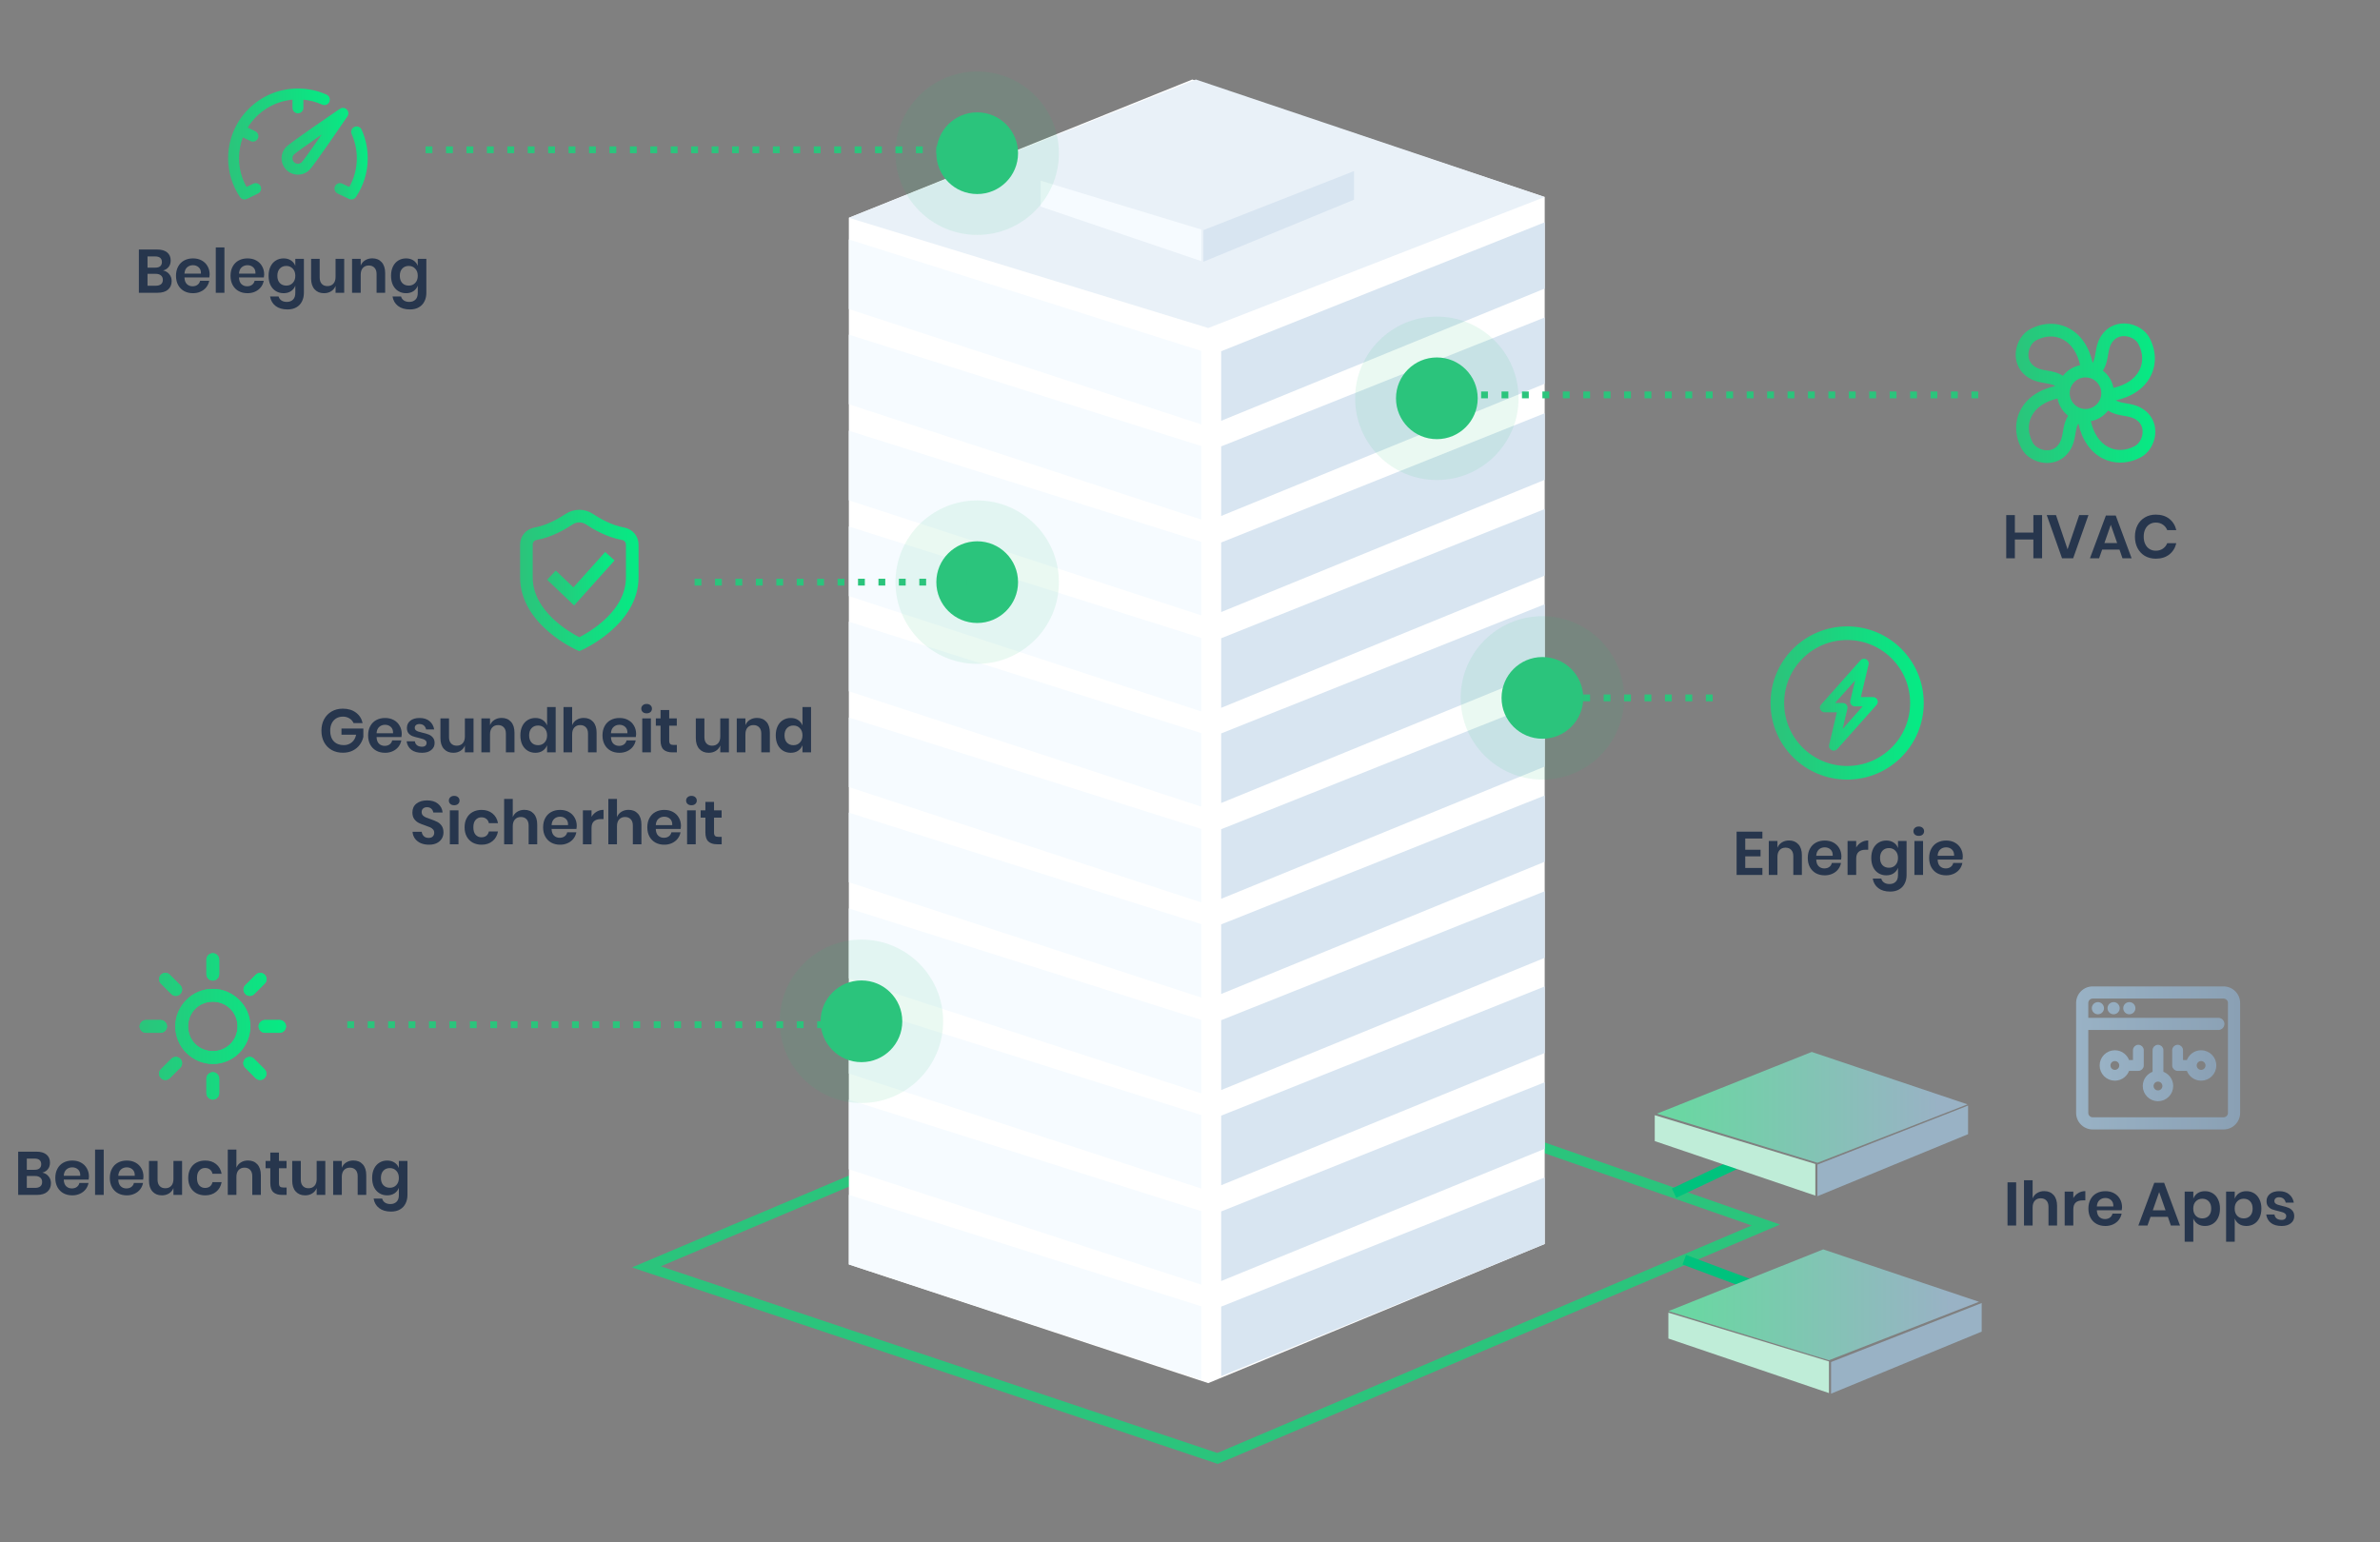 <svg width="699" height="453" viewBox="0 0 699 453" fill="none" xmlns="http://www.w3.org/2000/svg">
<rect x="0" y="0" width="699" height="453" fill="#808080" stroke="none"/>
<path d="M12.429 344.448C13.197 344.604 13.809 344.97 14.265 345.546C14.733 346.11 14.967 346.776 14.967 347.544C14.967 348.612 14.607 349.458 13.887 350.082C13.179 350.694 12.147 351 10.791 351H5.337V338.292H10.683C11.967 338.292 12.951 338.574 13.635 339.138C14.331 339.702 14.679 340.494 14.679 341.514C14.679 342.306 14.469 342.954 14.049 343.458C13.641 343.962 13.101 344.292 12.429 344.448ZM7.875 343.62H10.161C10.797 343.62 11.277 343.482 11.601 343.206C11.937 342.918 12.105 342.51 12.105 341.982C12.105 341.454 11.943 341.046 11.619 340.758C11.295 340.47 10.797 340.326 10.125 340.326H7.875V343.62ZM10.287 348.93C10.959 348.93 11.475 348.786 11.835 348.498C12.195 348.198 12.375 347.766 12.375 347.202C12.375 346.638 12.189 346.206 11.817 345.906C11.457 345.594 10.941 345.438 10.269 345.438H7.875V348.93H10.287ZM26.123 345.636C26.123 345.888 26.093 346.176 26.033 346.5H18.725C18.761 347.388 19.001 348.042 19.445 348.462C19.889 348.882 20.441 349.092 21.101 349.092C21.689 349.092 22.175 348.948 22.559 348.66C22.955 348.372 23.207 347.982 23.315 347.49H25.997C25.865 348.186 25.583 348.81 25.151 349.362C24.719 349.914 24.161 350.346 23.477 350.658C22.805 350.97 22.055 351.126 21.227 351.126C20.255 351.126 19.391 350.922 18.635 350.514C17.879 350.094 17.291 349.5 16.871 348.732C16.451 347.964 16.241 347.058 16.241 346.014C16.241 344.97 16.451 344.064 16.871 343.296C17.291 342.516 17.879 341.922 18.635 341.514C19.391 341.106 20.255 340.902 21.227 340.902C22.211 340.902 23.069 341.106 23.801 341.514C24.545 341.922 25.115 342.486 25.511 343.206C25.919 343.914 26.123 344.724 26.123 345.636ZM23.567 345.384C23.603 344.568 23.387 343.95 22.919 343.53C22.463 343.11 21.899 342.9 21.227 342.9C20.543 342.9 19.967 343.11 19.499 343.53C19.031 343.95 18.773 344.568 18.725 345.384H23.567ZM30.462 337.68V351H27.924V337.68H30.462ZM42.136 345.636C42.136 345.888 42.106 346.176 42.046 346.5H34.738C34.774 347.388 35.014 348.042 35.458 348.462C35.902 348.882 36.454 349.092 37.114 349.092C37.702 349.092 38.188 348.948 38.572 348.66C38.968 348.372 39.22 347.982 39.328 347.49H42.01C41.878 348.186 41.596 348.81 41.164 349.362C40.732 349.914 40.174 350.346 39.49 350.658C38.818 350.97 38.068 351.126 37.24 351.126C36.268 351.126 35.404 350.922 34.648 350.514C33.892 350.094 33.304 349.5 32.884 348.732C32.464 347.964 32.254 347.058 32.254 346.014C32.254 344.97 32.464 344.064 32.884 343.296C33.304 342.516 33.892 341.922 34.648 341.514C35.404 341.106 36.268 340.902 37.24 340.902C38.224 340.902 39.082 341.106 39.814 341.514C40.558 341.922 41.128 342.486 41.524 343.206C41.932 343.914 42.136 344.724 42.136 345.636ZM39.58 345.384C39.616 344.568 39.4 343.95 38.932 343.53C38.476 343.11 37.912 342.9 37.24 342.9C36.556 342.9 35.98 343.11 35.512 343.53C35.044 343.95 34.786 344.568 34.738 345.384H39.58ZM53.478 341.028V351H50.94V348.984C50.676 349.656 50.238 350.184 49.626 350.568C49.026 350.94 48.33 351.126 47.538 351.126C46.386 351.126 45.468 350.748 44.784 349.992C44.1 349.236 43.758 348.18 43.758 346.824V341.028H46.278V346.536C46.278 347.328 46.482 347.946 46.89 348.39C47.298 348.822 47.85 349.038 48.546 349.038C49.278 349.038 49.86 348.804 50.292 348.336C50.724 347.868 50.94 347.196 50.94 346.32V341.028H53.478ZM60.268 340.902C61.552 340.902 62.62 341.25 63.472 341.946C64.336 342.642 64.876 343.59 65.092 344.79H62.41C62.302 344.262 62.056 343.848 61.672 343.548C61.288 343.236 60.802 343.08 60.214 343.08C59.542 343.08 58.978 343.332 58.522 343.836C58.078 344.328 57.856 345.054 57.856 346.014C57.856 346.974 58.078 347.706 58.522 348.21C58.978 348.702 59.542 348.948 60.214 348.948C60.802 348.948 61.288 348.798 61.672 348.498C62.056 348.186 62.302 347.766 62.41 347.238H65.092C64.876 348.438 64.336 349.386 63.472 350.082C62.62 350.778 61.552 351.126 60.268 351.126C59.296 351.126 58.432 350.922 57.676 350.514C56.92 350.094 56.332 349.5 55.912 348.732C55.492 347.964 55.282 347.058 55.282 346.014C55.282 344.97 55.492 344.064 55.912 343.296C56.332 342.516 56.92 341.922 57.676 341.514C58.432 341.106 59.296 340.902 60.268 340.902ZM72.835 340.884C73.987 340.884 74.905 341.262 75.589 342.018C76.273 342.774 76.615 343.836 76.615 345.204V351H74.095V345.492C74.095 344.7 73.891 344.088 73.483 343.656C73.075 343.212 72.517 342.99 71.809 342.99C71.089 342.99 70.513 343.224 70.081 343.692C69.649 344.16 69.433 344.832 69.433 345.708V351H66.895V337.68H69.433V343.026C69.697 342.354 70.129 341.832 70.729 341.46C71.341 341.076 72.043 340.884 72.835 340.884ZM84.176 348.822V351H82.844C81.728 351 80.87 350.73 80.27 350.19C79.682 349.65 79.388 348.75 79.388 347.49V343.17H78.002V341.028H79.388V338.562H81.926V341.028H84.158V343.17H81.926V347.526C81.926 348.006 82.022 348.342 82.214 348.534C82.406 348.726 82.73 348.822 83.186 348.822H84.176ZM95.543 341.028V351H93.005V348.984C92.741 349.656 92.303 350.184 91.691 350.568C91.091 350.94 90.395 351.126 89.603 351.126C88.451 351.126 87.533 350.748 86.849 349.992C86.165 349.236 85.823 348.18 85.823 346.824V341.028H88.343V346.536C88.343 347.328 88.547 347.946 88.955 348.39C89.363 348.822 89.915 349.038 90.611 349.038C91.343 349.038 91.925 348.804 92.357 348.336C92.789 347.868 93.005 347.196 93.005 346.32V341.028H95.543ZM103.79 340.884C104.942 340.884 105.86 341.262 106.544 342.018C107.228 342.774 107.57 343.836 107.57 345.204V351H105.05V345.492C105.05 344.7 104.846 344.088 104.438 343.656C104.03 343.212 103.472 342.99 102.764 342.99C102.044 342.99 101.468 343.224 101.036 343.692C100.604 344.16 100.388 344.832 100.388 345.708V351H97.85V341.028H100.388V343.026C100.652 342.354 101.084 341.832 101.684 341.46C102.296 341.076 102.998 340.884 103.79 340.884ZM113.709 340.902C114.549 340.902 115.269 341.1 115.869 341.496C116.469 341.892 116.895 342.426 117.147 343.098V341.028H119.667V351.036C119.667 351.96 119.481 352.788 119.109 353.52C118.749 354.264 118.203 354.846 117.471 355.266C116.751 355.686 115.875 355.896 114.843 355.896C113.403 355.896 112.239 355.554 111.351 354.87C110.463 354.186 109.923 353.256 109.731 352.08H112.233C112.377 352.584 112.653 352.974 113.061 353.25C113.481 353.538 114.015 353.682 114.663 353.682C115.407 353.682 116.007 353.46 116.463 353.016C116.919 352.584 117.147 351.924 117.147 351.036V348.912C116.895 349.584 116.469 350.124 115.869 350.532C115.269 350.928 114.549 351.126 113.709 351.126C112.869 351.126 112.113 350.922 111.441 350.514C110.769 350.106 110.241 349.518 109.857 348.75C109.485 347.97 109.299 347.058 109.299 346.014C109.299 344.97 109.485 344.064 109.857 343.296C110.241 342.516 110.769 341.922 111.441 341.514C112.113 341.106 112.869 340.902 113.709 340.902ZM114.501 343.116C113.709 343.116 113.073 343.374 112.593 343.89C112.113 344.406 111.873 345.114 111.873 346.014C111.873 346.914 112.113 347.622 112.593 348.138C113.073 348.642 113.709 348.894 114.501 348.894C115.269 348.894 115.899 348.636 116.391 348.12C116.895 347.592 117.147 346.89 117.147 346.014C117.147 345.126 116.895 344.424 116.391 343.908C115.899 343.38 115.269 343.116 114.501 343.116Z" fill="#27364D"/>
<path d="M47.879 79.448C48.647 79.604 49.259 79.97 49.715 80.546C50.183 81.11 50.417 81.776 50.417 82.544C50.417 83.612 50.057 84.458 49.337 85.082C48.629 85.694 47.597 86 46.241 86H40.787V73.292H46.133C47.417 73.292 48.401 73.574 49.085 74.138C49.781 74.702 50.129 75.494 50.129 76.514C50.129 77.306 49.919 77.954 49.499 78.458C49.091 78.962 48.551 79.292 47.879 79.448ZM43.325 78.62H45.611C46.247 78.62 46.727 78.482 47.051 78.206C47.387 77.918 47.555 77.51 47.555 76.982C47.555 76.454 47.393 76.046 47.069 75.758C46.745 75.47 46.247 75.326 45.575 75.326H43.325V78.62ZM45.737 83.93C46.409 83.93 46.925 83.786 47.285 83.498C47.645 83.198 47.825 82.766 47.825 82.202C47.825 81.638 47.639 81.206 47.267 80.906C46.907 80.594 46.391 80.438 45.719 80.438H43.325V83.93H45.737ZM61.573 80.636C61.573 80.888 61.543 81.176 61.483 81.5H54.175C54.211 82.388 54.451 83.042 54.895 83.462C55.339 83.882 55.891 84.092 56.551 84.092C57.139 84.092 57.625 83.948 58.009 83.66C58.405 83.372 58.657 82.982 58.765 82.49H61.447C61.315 83.186 61.033 83.81 60.601 84.362C60.169 84.914 59.611 85.346 58.927 85.658C58.255 85.97 57.505 86.126 56.677 86.126C55.705 86.126 54.841 85.922 54.085 85.514C53.329 85.094 52.741 84.5 52.321 83.732C51.901 82.964 51.691 82.058 51.691 81.014C51.691 79.97 51.901 79.064 52.321 78.296C52.741 77.516 53.329 76.922 54.085 76.514C54.841 76.106 55.705 75.902 56.677 75.902C57.661 75.902 58.519 76.106 59.251 76.514C59.995 76.922 60.565 77.486 60.961 78.206C61.369 78.914 61.573 79.724 61.573 80.636ZM59.017 80.384C59.053 79.568 58.837 78.95 58.369 78.53C57.913 78.11 57.349 77.9 56.677 77.9C55.993 77.9 55.417 78.11 54.949 78.53C54.481 78.95 54.223 79.568 54.175 80.384H59.017ZM65.913 72.68V86H63.375V72.68H65.913ZM77.587 80.636C77.587 80.888 77.557 81.176 77.497 81.5H70.189C70.225 82.388 70.465 83.042 70.909 83.462C71.353 83.882 71.905 84.092 72.565 84.092C73.153 84.092 73.639 83.948 74.023 83.66C74.419 83.372 74.671 82.982 74.779 82.49H77.461C77.329 83.186 77.047 83.81 76.615 84.362C76.183 84.914 75.625 85.346 74.941 85.658C74.269 85.97 73.519 86.126 72.691 86.126C71.719 86.126 70.855 85.922 70.099 85.514C69.343 85.094 68.755 84.5 68.335 83.732C67.915 82.964 67.705 82.058 67.705 81.014C67.705 79.97 67.915 79.064 68.335 78.296C68.755 77.516 69.343 76.922 70.099 76.514C70.855 76.106 71.719 75.902 72.691 75.902C73.675 75.902 74.533 76.106 75.265 76.514C76.009 76.922 76.579 77.486 76.975 78.206C77.383 78.914 77.587 79.724 77.587 80.636ZM75.031 80.384C75.067 79.568 74.851 78.95 74.383 78.53C73.927 78.11 73.363 77.9 72.691 77.9C72.007 77.9 71.431 78.11 70.963 78.53C70.495 78.95 70.237 79.568 70.189 80.384H75.031ZM83.294 75.902C84.134 75.902 84.854 76.1 85.454 76.496C86.054 76.892 86.48 77.426 86.732 78.098V76.028H89.252V86.036C89.252 86.96 89.066 87.788 88.694 88.52C88.334 89.264 87.788 89.846 87.056 90.266C86.336 90.686 85.46 90.896 84.428 90.896C82.988 90.896 81.824 90.554 80.936 89.87C80.048 89.186 79.508 88.256 79.316 87.08H81.818C81.962 87.584 82.238 87.974 82.646 88.25C83.066 88.538 83.6 88.682 84.248 88.682C84.992 88.682 85.592 88.46 86.048 88.016C86.504 87.584 86.732 86.924 86.732 86.036V83.912C86.48 84.584 86.054 85.124 85.454 85.532C84.854 85.928 84.134 86.126 83.294 86.126C82.454 86.126 81.698 85.922 81.026 85.514C80.354 85.106 79.826 84.518 79.442 83.75C79.07 82.97 78.884 82.058 78.884 81.014C78.884 79.97 79.07 79.064 79.442 78.296C79.826 77.516 80.354 76.922 81.026 76.514C81.698 76.106 82.454 75.902 83.294 75.902ZM84.086 78.116C83.294 78.116 82.658 78.374 82.178 78.89C81.698 79.406 81.458 80.114 81.458 81.014C81.458 81.914 81.698 82.622 82.178 83.138C82.658 83.642 83.294 83.894 84.086 83.894C84.854 83.894 85.484 83.636 85.976 83.12C86.48 82.592 86.732 81.89 86.732 81.014C86.732 80.126 86.48 79.424 85.976 78.908C85.484 78.38 84.854 78.116 84.086 78.116ZM101.092 76.028V86H98.554V83.984C98.29 84.656 97.852 85.184 97.24 85.568C96.64 85.94 95.944 86.126 95.152 86.126C94 86.126 93.082 85.748 92.398 84.992C91.714 84.236 91.372 83.18 91.372 81.824V76.028H93.892V81.536C93.892 82.328 94.096 82.946 94.504 83.39C94.912 83.822 95.464 84.038 96.16 84.038C96.892 84.038 97.474 83.804 97.906 83.336C98.338 82.868 98.554 82.196 98.554 81.32V76.028H101.092ZM109.34 75.884C110.492 75.884 111.41 76.262 112.094 77.018C112.778 77.774 113.12 78.836 113.12 80.204V86H110.6V80.492C110.6 79.7 110.396 79.088 109.988 78.656C109.58 78.212 109.022 77.99 108.314 77.99C107.594 77.99 107.018 78.224 106.586 78.692C106.154 79.16 105.938 79.832 105.938 80.708V86H103.4V76.028H105.938V78.026C106.202 77.354 106.634 76.832 107.234 76.46C107.846 76.076 108.548 75.884 109.34 75.884ZM119.259 75.902C120.099 75.902 120.819 76.1 121.419 76.496C122.019 76.892 122.445 77.426 122.697 78.098V76.028H125.217V86.036C125.217 86.96 125.031 87.788 124.659 88.52C124.299 89.264 123.753 89.846 123.021 90.266C122.301 90.686 121.425 90.896 120.393 90.896C118.953 90.896 117.789 90.554 116.901 89.87C116.013 89.186 115.473 88.256 115.281 87.08H117.783C117.927 87.584 118.203 87.974 118.611 88.25C119.031 88.538 119.565 88.682 120.213 88.682C120.957 88.682 121.557 88.46 122.013 88.016C122.469 87.584 122.697 86.924 122.697 86.036V83.912C122.445 84.584 122.019 85.124 121.419 85.532C120.819 85.928 120.099 86.126 119.259 86.126C118.419 86.126 117.663 85.922 116.991 85.514C116.319 85.106 115.791 84.518 115.407 83.75C115.035 82.97 114.849 82.058 114.849 81.014C114.849 79.97 115.035 79.064 115.407 78.296C115.791 77.516 116.319 76.922 116.991 76.514C117.663 76.106 118.419 75.902 119.259 75.902ZM120.051 78.116C119.259 78.116 118.623 78.374 118.143 78.89C117.663 79.406 117.423 80.114 117.423 81.014C117.423 81.914 117.663 82.622 118.143 83.138C118.623 83.642 119.259 83.894 120.051 83.894C120.819 83.894 121.449 83.636 121.941 83.12C122.445 82.592 122.697 81.89 122.697 81.014C122.697 80.126 122.445 79.424 121.941 78.908C121.449 78.38 120.819 78.116 120.051 78.116Z" fill="#27364D"/>
<path d="M189.844 372.133L357.595 428.404L518.623 359.834L354.233 302.501L189.844 372.133Z" stroke="#2BC47C" stroke-width="3" stroke-miterlimit="10" stroke-linecap="round"/>
<path d="M350.164 23.358L249.301 63.969V371.425L354.853 406.284L453.682 365.408V57.864L350.164 23.358Z" fill="url(#paint0_linear)"/>
<path d="M352.818 383.723V405.311L249.301 371.425V350.987L352.818 383.723Z" fill="#F6FBFF"/>
<path d="M453.68 365.408V345.855L358.656 383.811V404.25L453.68 365.408Z" fill="#D8E5F1"/>
<path d="M352.818 355.765V377.353L249.301 343.466V323.028L352.818 355.765Z" fill="#F6FBFF"/>
<path d="M453.68 337.45V317.896L358.656 355.853V376.291L453.68 337.45Z" fill="#D8E5F1"/>
<path d="M352.818 327.54V349.129L249.301 315.331V294.893L352.818 327.54Z" fill="#F6FBFF"/>
<path d="M453.68 309.314V289.761L358.656 327.717V348.155L453.68 309.314Z" fill="#D8E5F1"/>
<path d="M352.818 299.582V321.17L249.301 287.372V266.845L352.818 299.582Z" fill="#F6FBFF"/>
<path d="M453.68 281.356V261.802L358.656 299.67V320.197L453.68 281.356Z" fill="#D8E5F1"/>
<path d="M352.818 271.446V293.034L249.301 259.148V238.709L352.818 271.446Z" fill="#F6FBFF"/>
<path d="M453.68 253.131V233.667L358.656 271.534V291.973L453.68 253.131Z" fill="#D8E5F1"/>
<path d="M352.818 243.487V265.076L249.301 231.189V210.751L352.818 243.487Z" fill="#F6FBFF"/>
<path d="M453.68 225.173V205.708L358.656 243.576V264.014L453.68 225.173Z" fill="#D8E5F1"/>
<path d="M352.818 215.352V236.94L249.301 203.054V182.616L352.818 215.352Z" fill="#F6FBFF"/>
<path d="M453.68 197.037V177.484L358.656 215.44V235.878L453.68 197.037Z" fill="#D8E5F1"/>
<path d="M352.818 187.394V208.982L249.301 175.095V154.657L352.818 187.394Z" fill="#F6FBFF"/>
<path d="M453.68 169.079V149.525L358.656 187.482V207.92L453.68 169.079Z" fill="#D8E5F1"/>
<path d="M352.818 159.17V180.758L249.301 146.96V126.522L352.818 159.17Z" fill="#F6FBFF"/>
<path d="M453.68 140.943V121.39L358.656 159.347V179.785L453.68 140.943Z" fill="#D8E5F1"/>
<path d="M352.818 131.034V152.622L249.301 118.735V98.297L352.818 131.034Z" fill="#F6FBFF"/>
<path d="M453.68 112.719V93.254L358.656 131.122V151.56L453.68 112.719Z" fill="#D8E5F1"/>
<path d="M352.818 103.075V124.663L249.301 90.777V70.339L352.818 103.075Z" fill="#F6FBFF"/>
<path d="M453.68 84.761V65.296L358.656 103.164V123.602L453.68 84.761Z" fill="#D8E5F1"/>
<path d="M249.301 63.969L354.853 96.351L453.682 57.864L351.226 23.358L249.301 63.969Z" fill="#E9F1F8"/>
<path d="M306.281 52.644L353.439 67.065L397.501 49.901L351.758 34.506L306.281 52.644Z" fill="#E9F1F8"/>
<path d="M397.676 58.66V50.255L353.438 67.596V76.886L397.676 58.66Z" fill="#D8E5F1"/>
<path d="M352.818 67.419V76.709L305.66 60.695V53.086L352.818 67.419Z" fill="#F6FBFF"/>
<circle opacity="0.1" cx="453" cy="205" r="24" fill="#2BC47C"/>
<circle cx="453" cy="205" r="12" fill="#2BC47C"/>
<circle opacity="0.1" cx="287" cy="171" r="24" fill="#2BC47C"/>
<circle cx="287" cy="171" r="12" fill="#2BC47C"/>
<circle opacity="0.1" cx="287" cy="45" r="24" fill="#2BC47C"/>
<circle cx="287" cy="45" r="12" fill="#2BC47C"/>
<circle opacity="0.1" cx="253" cy="300" r="24" fill="#2BC47C"/>
<circle cx="253" cy="300" r="12" fill="#2BC47C"/>
<circle opacity="0.1" cx="422" cy="117" r="24" fill="#2BC47C"/>
<circle cx="422" cy="117" r="12" fill="#2BC47C"/>
<line x1="453" y1="205" x2="507" y2="205" stroke="#2BC47C" stroke-width="2" stroke-dasharray="2 4"/>
<line x1="204" y1="171" x2="295" y2="171" stroke="#2BC47C" stroke-width="2" stroke-dasharray="2 4"/>
<line x1="125" y1="44" x2="295" y2="44" stroke="#2BC47C" stroke-width="2" stroke-dasharray="2 4"/>
<line x1="102" y1="301" x2="255" y2="301" stroke="#2BC47C" stroke-width="2" stroke-dasharray="2 4"/>
<path d="M538.556 220C538.419 220 538.281 219.97 538.153 219.906C537.79 219.726 537.599 219.327 537.69 218.938L540.105 208.733H535.889C535.541 208.733 535.225 208.535 535.081 208.227C534.936 207.919 534.989 207.556 535.217 207.3L546.772 194.3C547.04 193.998 547.483 193.914 547.847 194.094C548.211 194.274 548.402 194.674 548.31 195.062L545.895 205.266H550.111C550.459 205.266 550.775 205.465 550.919 205.773C551.064 206.081 551.011 206.444 550.783 206.7L539.228 219.7C539.055 219.896 538.808 220 538.556 220ZM537.836 207H541.222C541.493 207 541.749 207.12 541.917 207.327C542.086 207.533 542.148 207.803 542.088 208.061L540.226 215.931L548.164 207H544.778C544.507 207 544.251 206.879 544.082 206.673C543.914 206.467 543.851 206.196 543.911 205.938L545.774 198.069L537.836 207Z" fill="url(#paint1_linear)" stroke="url(#paint2_linear)"/>
<circle cx="542.5" cy="206.5" r="20.5" stroke="url(#paint3_linear)" stroke-width="4"/>
<path d="M69.97 294.031C68.075 292.136 65.399 290.909 62.5 290.909C59.602 290.909 56.926 292.08 55.031 294.031C53.136 295.926 51.91 298.601 51.91 301.5C51.91 304.399 53.136 307.074 55.031 308.969C56.926 310.864 59.602 312.091 62.5 312.091C65.399 312.091 68.075 310.92 69.97 308.969C71.865 307.074 73.091 304.399 73.091 301.5C73.091 298.601 71.921 295.926 69.97 294.031ZM67.963 306.963C66.57 308.356 64.619 309.192 62.5 309.192C60.382 309.192 58.431 308.356 57.038 306.963C55.644 305.569 54.808 303.618 54.808 301.5C54.808 299.382 55.644 297.431 57.038 296.037C58.431 294.644 60.382 293.808 62.5 293.808C64.619 293.808 66.57 294.644 67.963 296.037C69.357 297.431 70.193 299.382 70.193 301.5C70.193 303.618 69.357 305.569 67.963 306.963Z" fill="url(#paint4_linear)"/>
<path fill-rule="evenodd" clip-rule="evenodd" d="M54.725 293.729C56.701 291.696 59.487 290.479 62.5 290.479C65.519 290.479 68.301 291.755 70.272 293.724C72.304 295.7 73.521 298.486 73.521 301.5C73.521 304.519 72.245 307.301 70.276 309.271C68.3 311.304 65.514 312.521 62.5 312.521C59.48 312.521 56.697 311.244 54.727 309.273C52.757 307.303 51.48 304.52 51.48 301.5C51.48 298.481 52.756 295.699 54.725 293.729ZM62.5 291.339C59.718 291.339 57.154 292.463 55.34 294.33L55.335 294.335C53.515 296.155 52.34 298.723 52.34 301.5C52.34 304.277 53.515 306.845 55.335 308.665C57.155 310.485 59.723 311.661 62.5 311.661C65.283 311.661 67.847 310.537 69.661 308.67L69.666 308.665C71.486 306.845 72.661 304.277 72.661 301.5C72.661 298.718 71.538 296.153 69.67 294.339L69.666 294.335C67.846 292.515 65.277 291.339 62.5 291.339ZM62.5 294.238C60.496 294.238 58.654 295.029 57.342 296.341C56.029 297.654 55.238 299.496 55.238 301.5C55.238 303.504 56.029 305.346 57.342 306.659C58.654 307.971 60.496 308.762 62.5 308.762C64.505 308.762 66.346 307.971 67.659 306.659C68.972 305.346 69.763 303.504 69.763 301.5C69.763 299.496 68.972 297.654 67.659 296.341C66.346 295.029 64.505 294.238 62.5 294.238ZM56.734 295.733C58.208 294.259 60.269 293.378 62.5 293.378C64.732 293.378 66.793 294.259 68.267 295.733C69.742 297.208 70.623 299.268 70.623 301.5C70.623 303.732 69.742 305.792 68.267 307.267C66.793 308.741 64.732 309.622 62.5 309.622C60.269 309.622 58.208 308.741 56.734 307.267C55.259 305.792 54.378 303.732 54.378 301.5C54.378 299.268 55.259 297.208 56.734 295.733Z" fill="url(#paint5_linear)"/>
<path fill-rule="evenodd" clip-rule="evenodd" d="M69.366 294.643L69.362 294.639C67.617 292.894 65.156 291.769 62.5 291.769C59.835 291.769 57.382 292.845 55.648 294.63L55.644 294.634L55.639 294.639C53.895 296.384 52.77 298.844 52.77 301.5C52.77 304.156 53.895 306.616 55.639 308.361C57.384 310.106 59.845 311.231 62.5 311.231C65.166 311.231 67.619 310.155 69.353 308.37L69.357 308.366L69.362 308.361C71.106 306.616 72.231 304.156 72.231 301.5C72.231 298.834 71.155 296.381 69.371 294.648L69.366 294.643ZM69.97 294.031C71.921 295.926 73.091 298.601 73.091 301.5C73.091 304.399 71.865 307.074 69.97 308.969C68.075 310.92 65.399 312.091 62.5 312.091C59.602 312.091 56.926 310.864 55.031 308.969C53.136 307.074 51.91 304.399 51.91 301.5C51.91 298.601 53.136 295.926 55.031 294.031C56.926 292.08 59.602 290.909 62.5 290.909C65.399 290.909 68.075 292.136 69.97 294.031ZM68.571 307.571C67.016 309.126 64.846 310.052 62.5 310.052C60.155 310.052 57.985 309.126 56.43 307.571C54.874 306.015 53.948 303.846 53.948 301.5C53.948 299.154 54.874 296.985 56.43 295.429C57.985 293.874 60.155 292.948 62.5 292.948C64.846 292.948 67.016 293.874 68.571 295.429C70.126 296.985 71.053 299.154 71.053 301.5C71.053 303.846 70.126 306.015 68.571 307.571ZM62.5 309.192C64.619 309.192 66.57 308.356 67.963 306.963C69.357 305.569 70.193 303.618 70.193 301.5C70.193 299.382 69.357 297.431 67.963 296.037C66.57 294.644 64.619 293.808 62.5 293.808C60.382 293.808 58.431 294.644 57.038 296.037C55.644 297.431 54.808 299.382 54.808 301.5C54.808 303.618 55.644 305.569 57.038 306.963C58.431 308.356 60.382 309.192 62.5 309.192Z" fill="url(#paint6_linear)"/>
<path fill-rule="evenodd" clip-rule="evenodd" d="M54.725 293.729C56.701 291.696 59.487 290.479 62.5 290.479C65.519 290.479 68.301 291.755 70.272 293.724C72.304 295.7 73.521 298.486 73.521 301.5C73.521 304.519 72.245 307.301 70.276 309.271C68.3 311.304 65.514 312.521 62.5 312.521C59.48 312.521 56.697 311.244 54.727 309.273C52.757 307.303 51.48 304.52 51.48 301.5C51.48 298.481 52.756 295.699 54.725 293.729ZM62.5 292.199C59.951 292.199 57.609 293.228 55.956 294.93L55.948 294.938L55.943 294.943C54.274 296.612 53.2 298.966 53.2 301.5C53.2 304.034 54.274 306.388 55.943 308.057C57.613 309.727 59.966 310.801 62.5 310.801C65.05 310.801 67.392 309.772 69.044 308.07L69.053 308.062L69.058 308.057C70.727 306.388 71.801 304.034 71.801 301.5C71.801 298.951 70.772 296.609 69.071 294.956L69.062 294.947L69.058 294.943C67.388 293.273 65.034 292.199 62.5 292.199ZM69.666 294.335L69.67 294.339L69.366 294.643L69.666 294.335ZM56.126 295.125C57.762 293.489 60.041 292.518 62.5 292.518C64.96 292.518 67.239 293.489 68.875 295.125C70.511 296.761 71.483 299.041 71.483 301.5C71.483 303.959 70.511 306.239 68.875 307.875C67.239 309.511 64.96 310.482 62.5 310.482C60.041 310.482 57.762 309.511 56.126 307.875C54.489 306.239 53.518 303.959 53.518 301.5C53.518 299.041 54.489 296.761 56.126 295.125ZM62.5 294.238C60.496 294.238 58.654 295.029 57.342 296.341C56.029 297.654 55.238 299.496 55.238 301.5C55.238 303.504 56.029 305.346 57.342 306.659C58.654 307.971 60.496 308.762 62.5 308.762C64.505 308.762 66.346 307.971 67.659 306.659C68.972 305.346 69.763 303.504 69.763 301.5C69.763 299.496 68.972 297.654 67.659 296.341C66.346 295.029 64.505 294.238 62.5 294.238Z" fill="url(#paint7_linear)"/>
<path d="M82.121 300.051H77.829C77.048 300.051 76.379 300.72 76.379 301.5C76.379 302.281 77.048 302.949 77.829 302.949H82.121C82.901 302.949 83.57 302.281 83.57 301.5C83.57 300.72 82.901 300.051 82.121 300.051Z" fill="url(#paint8_linear)"/>
<path fill-rule="evenodd" clip-rule="evenodd" d="M75.949 301.5C75.949 300.482 76.811 299.621 77.829 299.621H82.121C83.139 299.621 84 300.482 84 301.5C84 302.518 83.139 303.379 82.121 303.379H77.829C76.811 303.379 75.949 302.518 75.949 301.5ZM77.829 300.481C77.286 300.481 76.809 300.957 76.809 301.5C76.809 302.043 77.286 302.519 77.829 302.519H82.121C82.664 302.519 83.14 302.043 83.14 301.5C83.14 300.957 82.664 300.481 82.121 300.481H77.829Z" fill="url(#paint9_linear)"/>
<path fill-rule="evenodd" clip-rule="evenodd" d="M82.121 300.911H77.829C77.523 300.911 77.239 301.195 77.239 301.5C77.239 301.806 77.523 302.089 77.829 302.089H82.121C82.426 302.089 82.71 301.806 82.71 301.5C82.71 301.195 82.426 300.911 82.121 300.911ZM77.829 300.051H82.121C82.901 300.051 83.57 300.72 83.57 301.5C83.57 302.281 82.901 302.949 82.121 302.949H77.829C77.048 302.949 76.379 302.281 76.379 301.5C76.379 300.72 77.048 300.051 77.829 300.051Z" fill="url(#paint10_linear)"/>
<path fill-rule="evenodd" clip-rule="evenodd" d="M75.949 301.5C75.949 300.482 76.811 299.621 77.829 299.621H82.121C83.139 299.621 84 300.482 84 301.5C84 302.518 83.139 303.379 82.121 303.379H77.829C76.811 303.379 75.949 302.518 75.949 301.5ZM76.874 301.156C76.929 301.013 77.015 300.888 77.115 300.787C77.216 300.686 77.342 300.601 77.484 300.546C77.208 300.652 76.981 300.879 76.874 301.156ZM76.874 301.844C77.022 302.23 77.405 302.519 77.829 302.519C77.543 302.519 77.291 302.389 77.115 302.213C77.015 302.113 76.929 301.987 76.874 301.844ZM83.075 301.156C82.927 300.771 82.544 300.481 82.121 300.481C82.406 300.481 82.658 300.611 82.834 300.787C82.934 300.888 83.02 301.013 83.075 301.156ZM83.075 301.844C83.02 301.987 82.934 302.113 82.834 302.213C82.733 302.314 82.608 302.4 82.465 302.455C82.742 302.348 82.969 302.121 83.075 301.844ZM77.724 301.395C77.681 301.438 77.669 301.48 77.669 301.5C77.669 301.52 77.681 301.563 77.724 301.605C77.766 301.648 77.809 301.659 77.829 301.659H82.121C82.141 301.659 82.183 301.648 82.226 301.605C82.269 301.563 82.28 301.52 82.28 301.5C82.28 301.48 82.269 301.438 82.226 301.395C82.183 301.352 82.141 301.341 82.121 301.341H77.829C77.809 301.341 77.766 301.352 77.724 301.395Z" fill="url(#paint11_linear)"/>
<path d="M62.5 315.38C61.719 315.38 61.05 316.049 61.05 316.829V321.121C61.05 321.902 61.719 322.57 62.5 322.57C63.28 322.57 63.949 321.902 63.949 321.121V316.829C63.949 316.049 63.28 315.38 62.5 315.38Z" fill="url(#paint12_linear)"/>
<path fill-rule="evenodd" clip-rule="evenodd" d="M60.62 316.829C60.62 315.811 61.482 314.95 62.5 314.95C63.518 314.95 64.379 315.811 64.379 316.829V321.121C64.379 322.139 63.518 323 62.5 323C61.482 323 60.62 322.139 60.62 321.121V316.829ZM62.5 315.81C61.957 315.81 61.48 316.286 61.48 316.829V321.121C61.48 321.664 61.957 322.14 62.5 322.14C63.043 322.14 63.519 321.664 63.519 321.121V316.829C63.519 316.286 63.043 315.81 62.5 315.81Z" fill="url(#paint13_linear)"/>
<path fill-rule="evenodd" clip-rule="evenodd" d="M62.5 316.24C62.194 316.24 61.91 316.524 61.91 316.829V321.121C61.91 321.427 62.194 321.71 62.5 321.71C62.805 321.71 63.089 321.427 63.089 321.121V316.829C63.089 316.524 62.805 316.24 62.5 316.24ZM61.05 316.829C61.05 316.049 61.719 315.38 62.5 315.38C63.28 315.38 63.949 316.049 63.949 316.829V321.121C63.949 321.902 63.28 322.57 62.5 322.57C61.719 322.57 61.05 321.902 61.05 321.121V316.829Z" fill="url(#paint14_linear)"/>
<path fill-rule="evenodd" clip-rule="evenodd" d="M60.62 316.829C60.62 315.811 61.482 314.95 62.5 314.95C63.518 314.95 64.379 315.811 64.379 316.829V321.121C64.379 322.139 63.518 323 62.5 323C61.482 323 60.62 322.139 60.62 321.121V316.829ZM61.545 316.485C61.6 316.342 61.686 316.216 61.787 316.116C61.887 316.015 62.013 315.93 62.156 315.875C62.017 315.928 61.891 316.011 61.787 316.116C61.682 316.221 61.598 316.347 61.545 316.485ZM62.5 315.81C62.785 315.81 63.037 315.94 63.213 316.116C63.314 316.216 63.399 316.342 63.454 316.485C63.306 316.1 62.923 315.81 62.5 315.81ZM62.395 316.724C62.352 316.767 62.34 316.809 62.34 316.829V321.121C62.34 321.141 62.352 321.184 62.395 321.226C62.437 321.269 62.48 321.28 62.5 321.28C62.52 321.28 62.562 321.269 62.605 321.226C62.648 321.184 62.659 321.141 62.659 321.121V316.829C62.659 316.809 62.648 316.767 62.605 316.724C62.562 316.681 62.52 316.67 62.5 316.67C62.48 316.67 62.437 316.681 62.395 316.724ZM61.545 321.465C61.693 321.851 62.076 322.14 62.5 322.14C62.215 322.14 61.962 322.01 61.787 321.834C61.686 321.734 61.6 321.608 61.545 321.465ZM62.844 322.076C62.983 322.022 63.11 321.938 63.215 321.832C63.214 321.833 63.214 321.834 63.213 321.834C63.112 321.935 62.987 322.021 62.844 322.076ZM63.519 321.121C63.519 321.392 63.401 321.646 63.215 321.832C63.39 321.657 63.519 321.405 63.519 321.121Z" fill="url(#paint15_linear)"/>
<path d="M77.383 314.376L74.318 311.311C73.816 310.753 72.868 310.753 72.311 311.311C71.754 311.868 71.754 312.76 72.311 313.317L75.377 316.383C75.934 316.94 76.826 316.94 77.383 316.383C77.941 315.826 77.941 314.934 77.383 314.376Z" fill="url(#paint16_linear)"/>
<path fill-rule="evenodd" clip-rule="evenodd" d="M74.629 311.014C73.947 310.267 72.72 310.293 72.007 311.007C71.282 311.732 71.282 312.896 72.007 313.621L75.073 316.687C75.798 317.412 76.962 317.412 77.688 316.687C78.413 315.962 78.413 314.798 77.688 314.072L74.629 311.014ZM73.998 311.598C73.676 311.24 73.014 311.216 72.615 311.615C72.226 312.004 72.226 312.624 72.615 313.013L75.681 316.079C76.07 316.468 76.69 316.468 77.079 316.079C77.469 315.689 77.469 315.07 77.079 314.68L74.006 311.607L73.998 311.598Z" fill="url(#paint17_linear)"/>
<path fill-rule="evenodd" clip-rule="evenodd" d="M73.694 311.903L73.678 311.886C73.535 311.727 73.159 311.678 72.919 311.919C72.698 312.14 72.698 312.488 72.919 312.709L75.985 315.775C76.206 315.996 76.554 315.996 76.775 315.775C76.997 315.553 76.997 315.206 76.775 314.984L73.694 311.903ZM74.318 311.311L77.383 314.376C77.941 314.934 77.941 315.826 77.383 316.383C76.826 316.94 75.934 316.94 75.377 316.383L72.311 313.317C71.754 312.76 71.754 311.868 72.311 311.311C72.868 310.753 73.816 310.753 74.318 311.311Z" fill="url(#paint18_linear)"/>
<path fill-rule="evenodd" clip-rule="evenodd" d="M74.629 311.014C73.947 310.267 72.72 310.293 72.007 311.007C71.282 311.732 71.282 312.896 72.007 313.621L75.073 316.687C75.798 317.412 76.962 317.412 77.688 316.687C78.413 315.962 78.413 314.798 77.688 314.072L74.629 311.014ZM73.329 312.183C73.287 312.182 73.25 312.196 73.223 312.223C73.194 312.252 73.183 312.285 73.183 312.314C73.183 312.343 73.194 312.376 73.223 312.405L76.289 315.471C76.318 315.5 76.351 315.511 76.38 315.511C76.409 315.511 76.442 315.5 76.471 315.471C76.501 315.441 76.511 315.409 76.511 315.38C76.511 315.35 76.501 315.318 76.471 315.289L73.382 312.199L73.373 312.189C73.364 312.186 73.348 312.183 73.329 312.183Z" fill="url(#paint19_linear)"/>
<path d="M62.5 280.43C61.719 280.43 61.05 281.099 61.05 281.879V286.171C61.05 286.952 61.719 287.621 62.5 287.621C63.28 287.621 63.949 286.952 63.949 286.171V281.879C63.949 281.099 63.28 280.43 62.5 280.43Z" fill="url(#paint20_linear)"/>
<path fill-rule="evenodd" clip-rule="evenodd" d="M60.62 281.879C60.62 280.861 61.482 280 62.5 280C63.518 280 64.379 280.861 64.379 281.879V286.171C64.379 287.189 63.518 288.051 62.5 288.051C61.482 288.051 60.62 287.189 60.62 286.171V281.879ZM62.5 280.86C61.957 280.86 61.48 281.336 61.48 281.879V286.171C61.48 286.714 61.957 287.191 62.5 287.191C63.043 287.191 63.519 286.714 63.519 286.171V281.879C63.519 281.336 63.043 280.86 62.5 280.86Z" fill="url(#paint21_linear)"/>
<path fill-rule="evenodd" clip-rule="evenodd" d="M62.5 281.29C62.194 281.29 61.91 281.574 61.91 281.879V286.171C61.91 286.477 62.194 286.761 62.5 286.761C62.805 286.761 63.089 286.477 63.089 286.171V281.879C63.089 281.574 62.805 281.29 62.5 281.29ZM61.05 281.879C61.05 281.099 61.719 280.43 62.5 280.43C63.28 280.43 63.949 281.099 63.949 281.879V286.171C63.949 286.952 63.28 287.621 62.5 287.621C61.719 287.621 61.05 286.952 61.05 286.171V281.879Z" fill="url(#paint22_linear)"/>
<path fill-rule="evenodd" clip-rule="evenodd" d="M60.62 281.879C60.62 280.861 61.482 280 62.5 280C63.518 280 64.379 280.861 64.379 281.879V286.171C64.379 287.189 63.518 288.051 62.5 288.051C61.482 288.051 60.62 287.189 60.62 286.171V281.879ZM61.545 281.535C61.6 281.392 61.686 281.267 61.787 281.166C61.887 281.065 62.013 280.98 62.156 280.925C62.017 280.978 61.891 281.061 61.787 281.166C61.682 281.271 61.598 281.397 61.545 281.535ZM62.5 280.86C62.785 280.86 63.037 280.99 63.213 281.166C63.314 281.267 63.399 281.392 63.454 281.535C63.306 281.15 62.923 280.86 62.5 280.86ZM62.395 281.774C62.352 281.817 62.34 281.859 62.34 281.879V286.171C62.34 286.191 62.352 286.234 62.395 286.276C62.437 286.319 62.48 286.331 62.5 286.331C62.52 286.331 62.562 286.319 62.605 286.276C62.648 286.234 62.659 286.191 62.659 286.171V281.879C62.659 281.859 62.648 281.817 62.605 281.774C62.562 281.731 62.52 281.72 62.5 281.72C62.48 281.72 62.437 281.731 62.395 281.774ZM61.545 286.516C61.693 286.901 62.076 287.191 62.5 287.191C62.215 287.191 61.962 287.06 61.787 286.885C61.686 286.784 61.6 286.658 61.545 286.516ZM62.844 287.126C63.121 287.02 63.348 286.792 63.454 286.516C63.399 286.658 63.314 286.784 63.213 286.885C63.112 286.985 62.987 287.071 62.844 287.126Z" fill="url(#paint23_linear)"/>
<path d="M77.439 286.617C76.882 286.06 75.99 286.06 75.432 286.617L72.366 289.683C71.809 290.241 71.809 291.132 72.366 291.69C72.868 292.247 73.816 292.247 74.373 291.69L77.439 288.624C77.996 288.067 77.996 287.175 77.439 286.617Z" fill="url(#paint24_linear)"/>
<path fill-rule="evenodd" clip-rule="evenodd" d="M75.128 286.313C75.853 285.588 77.018 285.588 77.743 286.313C78.468 287.039 78.468 288.203 77.743 288.928L74.677 291.994C73.964 292.707 72.737 292.734 72.055 291.986C71.337 291.26 71.34 290.102 72.062 289.379L75.128 286.313ZM77.135 286.921C76.745 286.532 76.126 286.532 75.736 286.921L72.671 289.987C72.281 290.377 72.281 290.996 72.671 291.386L72.678 291.394L72.686 291.402C73.008 291.76 73.67 291.785 74.069 291.386L77.135 288.32C77.524 287.931 77.524 287.311 77.135 286.921Z" fill="url(#paint25_linear)"/>
<path fill-rule="evenodd" clip-rule="evenodd" d="M72.99 291.098L73.006 291.115C73.149 291.274 73.525 291.322 73.765 291.082L76.831 288.016C77.052 287.794 77.052 287.447 76.831 287.226C76.609 287.004 76.262 287.004 76.04 287.226L72.975 290.291C72.753 290.513 72.753 290.86 72.975 291.082L72.99 291.098ZM75.432 286.617C75.99 286.06 76.882 286.06 77.439 286.617C77.996 287.175 77.996 288.067 77.439 288.624L74.373 291.69C73.816 292.247 72.868 292.247 72.366 291.69C71.809 291.132 71.809 290.241 72.366 289.683L75.432 286.617Z" fill="url(#paint26_linear)"/>
<path fill-rule="evenodd" clip-rule="evenodd" d="M75.128 286.313C75.853 285.588 77.018 285.588 77.743 286.313C78.468 287.039 78.468 288.203 77.743 288.928L74.677 291.994C73.964 292.707 72.737 292.734 72.055 291.986C71.337 291.26 71.34 290.102 72.062 289.379L75.128 286.313ZM76.436 287.489C76.406 287.489 76.374 287.5 76.344 287.53L73.279 290.595C73.249 290.625 73.238 290.657 73.238 290.686C73.238 290.716 73.249 290.748 73.279 290.778L73.303 290.802L73.311 290.811C73.321 290.814 73.336 290.818 73.355 290.818C73.398 290.819 73.434 290.804 73.461 290.778L76.527 287.712C76.556 287.682 76.567 287.65 76.567 287.621C76.567 287.592 76.556 287.559 76.527 287.53C76.497 287.5 76.465 287.489 76.436 287.489ZM73.343 291.678C73.116 291.675 72.859 291.594 72.686 291.402C72.846 291.58 73.089 291.675 73.343 291.678C73.343 291.678 73.343 291.678 73.343 291.678ZM73.343 291.678C73.584 291.681 73.856 291.599 74.069 291.386C73.868 291.587 73.6 291.68 73.343 291.678Z" fill="url(#paint27_linear)"/>
<path d="M47.171 300.051H42.879C42.099 300.051 41.43 300.72 41.43 301.5C41.43 302.281 42.043 302.949 42.879 302.949H47.171C47.952 302.949 48.621 302.281 48.621 301.5C48.621 300.72 47.952 300.051 47.171 300.051Z" fill="url(#paint28_linear)"/>
<path fill-rule="evenodd" clip-rule="evenodd" d="M41 301.5C41 300.482 41.861 299.621 42.879 299.621H47.171C48.189 299.621 49.051 300.482 49.051 301.5C49.051 302.518 48.189 303.379 47.171 303.379H42.879C41.795 303.379 41 302.507 41 301.5ZM42.879 300.481C42.336 300.481 41.86 300.957 41.86 301.5C41.86 302.054 42.291 302.519 42.879 302.519H47.171C47.714 302.519 48.191 302.043 48.191 301.5C48.191 300.957 47.714 300.481 47.171 300.481H42.879Z" fill="url(#paint29_linear)"/>
<path fill-rule="evenodd" clip-rule="evenodd" d="M47.171 300.911H42.879C42.574 300.911 42.29 301.195 42.29 301.5C42.29 301.827 42.54 302.089 42.879 302.089H47.171C47.477 302.089 47.761 301.806 47.761 301.5C47.761 301.195 47.477 300.911 47.171 300.911ZM42.879 300.051H47.171C47.952 300.051 48.621 300.72 48.621 301.5C48.621 302.281 47.952 302.949 47.171 302.949H42.879C42.043 302.949 41.43 302.281 41.43 301.5C41.43 300.72 42.099 300.051 42.879 300.051Z" fill="url(#paint30_linear)"/>
<path fill-rule="evenodd" clip-rule="evenodd" d="M41 301.5C41 300.482 41.861 299.621 42.879 299.621H47.171C48.189 299.621 49.051 300.482 49.051 301.5C49.051 302.518 48.189 303.379 47.171 303.379H42.879C41.795 303.379 41 302.507 41 301.5ZM41.925 301.156C41.98 301.013 42.066 300.888 42.166 300.787C42.342 300.611 42.594 300.481 42.879 300.481C42.608 300.481 42.353 300.6 42.166 300.787C42.061 300.892 41.978 301.018 41.925 301.156ZM42.879 302.519C42.587 302.519 42.333 302.404 42.152 302.221C42.334 302.405 42.588 302.519 42.879 302.519ZM47.171 300.481C47.443 300.481 47.698 300.6 47.885 300.787C47.709 300.611 47.457 300.481 47.171 300.481ZM42.774 301.395C42.731 301.438 42.72 301.48 42.72 301.5C42.72 301.553 42.739 301.591 42.764 301.616C42.787 301.64 42.824 301.659 42.879 301.659H47.171C47.191 301.659 47.234 301.648 47.276 301.605C47.319 301.563 47.331 301.52 47.331 301.5C47.331 301.48 47.319 301.438 47.276 301.395C47.234 301.352 47.191 301.341 47.171 301.341H42.879C42.859 301.341 42.817 301.352 42.774 301.395Z" fill="url(#paint31_linear)"/>
<path d="M52.633 311.311C52.132 310.753 51.184 310.753 50.627 311.311L47.561 314.376C47.003 314.934 47.003 315.826 47.561 316.383C48.118 316.94 49.01 316.94 49.567 316.383L52.633 313.317C53.191 312.76 53.191 311.868 52.633 311.311Z" fill="url(#paint32_linear)"/>
<path fill-rule="evenodd" clip-rule="evenodd" d="M52.945 311.014C52.263 310.267 51.036 310.293 50.322 311.007L47.257 314.072C46.531 314.798 46.531 315.962 47.257 316.687C47.982 317.412 49.146 317.412 49.871 316.687L52.937 313.621C53.66 312.899 53.663 311.74 52.945 311.014ZM52.313 311.598C51.991 311.24 51.329 311.216 50.931 311.615L47.865 314.68C47.475 315.07 47.475 315.689 47.865 316.079C48.254 316.468 48.874 316.468 49.263 316.079L52.329 313.013C52.719 312.624 52.719 312.004 52.329 311.615L52.321 311.607L52.313 311.598Z" fill="url(#paint33_linear)"/>
<path fill-rule="evenodd" clip-rule="evenodd" d="M52.009 311.903L51.994 311.886C51.851 311.727 51.475 311.678 51.235 311.919L48.169 314.984C47.947 315.206 47.947 315.553 48.169 315.775C48.39 315.996 48.738 315.996 48.959 315.775L52.025 312.709C52.247 312.488 52.247 312.14 52.025 311.919L52.009 311.903ZM50.627 311.311C51.184 310.753 52.132 310.753 52.633 311.311C53.191 311.868 53.191 312.76 52.633 313.317L49.567 316.383C49.01 316.94 48.118 316.94 47.561 316.383C47.003 315.826 47.003 314.934 47.561 314.376L50.627 311.311Z" fill="url(#paint34_linear)"/>
<path fill-rule="evenodd" clip-rule="evenodd" d="M52.945 311.014C52.263 310.267 51.036 310.293 50.322 311.007L47.257 314.072C46.531 314.798 46.531 315.962 47.257 316.687C47.982 317.412 49.146 317.412 49.871 316.687L52.937 313.621C53.66 312.899 53.663 311.74 52.945 311.014ZM51.645 312.183C51.602 312.182 51.565 312.196 51.539 312.223L48.473 315.289C48.444 315.318 48.433 315.35 48.433 315.38C48.433 315.409 48.444 315.441 48.473 315.471C48.502 315.5 48.535 315.511 48.564 315.511C48.593 315.511 48.626 315.5 48.655 315.471L51.721 312.405C51.75 312.376 51.761 312.343 51.761 312.314C51.761 312.285 51.75 312.252 51.721 312.223L51.697 312.199L51.688 312.189C51.679 312.186 51.664 312.183 51.645 312.183Z" fill="url(#paint35_linear)"/>
<path d="M52.633 289.683L49.567 286.617C49.01 286.06 48.118 286.06 47.561 286.617C47.003 287.175 47.003 288.067 47.561 288.624L50.627 291.69C51.184 292.247 52.076 292.247 52.633 291.69C53.191 291.132 53.191 290.241 52.633 289.683Z" fill="url(#paint36_linear)"/>
<path fill-rule="evenodd" clip-rule="evenodd" d="M47.257 286.313C47.982 285.588 49.146 285.588 49.871 286.313L52.937 289.379C53.663 290.104 53.663 291.269 52.937 291.994C52.212 292.719 51.048 292.719 50.322 291.994L47.257 288.928C46.531 288.203 46.531 287.039 47.257 286.313ZM49.263 286.921C48.874 286.532 48.254 286.532 47.865 286.921C47.475 287.311 47.475 287.931 47.865 288.32L50.931 291.386C51.32 291.775 51.94 291.775 52.329 291.386C52.719 290.996 52.719 290.377 52.329 289.987L49.263 286.921Z" fill="url(#paint37_linear)"/>
<path fill-rule="evenodd" clip-rule="evenodd" d="M52.025 290.291L48.959 287.226C48.738 287.004 48.39 287.004 48.169 287.226C47.947 287.447 47.947 287.794 48.169 288.016L51.235 291.082C51.456 291.303 51.803 291.303 52.025 291.082C52.247 290.86 52.247 290.513 52.025 290.291ZM49.567 286.617L52.633 289.683C53.191 290.241 53.191 291.132 52.633 291.69C52.076 292.247 51.184 292.247 50.627 291.69L47.561 288.624C47.003 288.067 47.003 287.175 47.561 286.617C48.118 286.06 49.01 286.06 49.567 286.617Z" fill="url(#paint38_linear)"/>
<path fill-rule="evenodd" clip-rule="evenodd" d="M47.257 286.313C47.982 285.588 49.146 285.588 49.871 286.313L52.937 289.379C53.663 290.104 53.663 291.269 52.937 291.994C52.212 292.719 51.048 292.719 50.322 291.994L47.257 288.928C46.531 288.203 46.531 287.039 47.257 286.313ZM48.564 287.489C48.535 287.489 48.502 287.5 48.473 287.53C48.444 287.559 48.433 287.592 48.433 287.621C48.433 287.65 48.444 287.682 48.473 287.712L51.539 290.778C51.568 290.807 51.601 290.818 51.63 290.818C51.659 290.818 51.692 290.807 51.721 290.778C51.75 290.748 51.761 290.716 51.761 290.686C51.761 290.657 51.75 290.625 51.721 290.595L48.655 287.53C48.626 287.5 48.593 287.489 48.564 287.489Z" fill="url(#paint39_linear)"/>
<path d="M100.685 208.166C102.233 208.166 103.517 208.55 104.537 209.318C105.557 210.074 106.211 211.1 106.499 212.396H103.835C103.583 211.82 103.181 211.364 102.629 211.028C102.089 210.68 101.447 210.506 100.703 210.506C99.972 210.506 99.323 210.674 98.76 211.01C98.195 211.346 97.757 211.826 97.445 212.45C97.133 213.074 96.978 213.806 96.978 214.646C96.978 215.978 97.332 217.016 98.04 217.76C98.76 218.504 99.737 218.876 100.973 218.876C101.885 218.876 102.665 218.606 103.313 218.066C103.973 217.526 104.399 216.776 104.591 215.816H100.289V213.998H106.715V216.446C106.535 217.286 106.181 218.06 105.653 218.768C105.137 219.476 104.453 220.046 103.601 220.478C102.761 220.898 101.795 221.108 100.703 221.108C99.456 221.108 98.352 220.838 97.391 220.298C96.444 219.746 95.706 218.984 95.177 218.012C94.662 217.028 94.403 215.906 94.403 214.646C94.403 213.386 94.662 212.27 95.177 211.298C95.706 210.314 96.444 209.546 97.391 208.994C98.34 208.442 99.438 208.166 100.685 208.166ZM117.994 215.636C117.994 215.888 117.964 216.176 117.904 216.5H110.596C110.632 217.388 110.872 218.042 111.316 218.462C111.76 218.882 112.312 219.092 112.972 219.092C113.56 219.092 114.046 218.948 114.43 218.66C114.826 218.372 115.078 217.982 115.186 217.49H117.868C117.736 218.186 117.454 218.81 117.022 219.362C116.59 219.914 116.032 220.346 115.348 220.658C114.676 220.97 113.926 221.126 113.098 221.126C112.126 221.126 111.262 220.922 110.506 220.514C109.75 220.094 109.162 219.5 108.742 218.732C108.322 217.964 108.112 217.058 108.112 216.014C108.112 214.97 108.322 214.064 108.742 213.296C109.162 212.516 109.75 211.922 110.506 211.514C111.262 211.106 112.126 210.902 113.098 210.902C114.082 210.902 114.94 211.106 115.672 211.514C116.416 211.922 116.986 212.486 117.382 213.206C117.79 213.914 117.994 214.724 117.994 215.636ZM115.438 215.384C115.474 214.568 115.258 213.95 114.79 213.53C114.334 213.11 113.77 212.9 113.098 212.9C112.414 212.9 111.838 213.11 111.37 213.53C110.902 213.95 110.644 214.568 110.596 215.384H115.438ZM123.234 210.902C124.446 210.902 125.418 211.208 126.15 211.82C126.882 212.432 127.338 213.248 127.518 214.268H125.142C125.046 213.788 124.83 213.404 124.494 213.116C124.158 212.828 123.72 212.684 123.18 212.684C122.748 212.684 122.412 212.786 122.172 212.99C121.932 213.194 121.812 213.47 121.812 213.818C121.812 214.094 121.908 214.316 122.1 214.484C122.292 214.652 122.532 214.784 122.82 214.88C123.108 214.976 123.522 215.09 124.062 215.222C124.818 215.39 125.43 215.57 125.898 215.762C126.378 215.942 126.786 216.236 127.122 216.644C127.47 217.04 127.644 217.58 127.644 218.264C127.644 219.116 127.308 219.806 126.636 220.334C125.976 220.862 125.082 221.126 123.954 221.126C122.658 221.126 121.62 220.838 120.84 220.262C120.06 219.674 119.586 218.84 119.418 217.76H121.848C121.908 218.252 122.124 218.642 122.496 218.93C122.868 219.206 123.354 219.344 123.954 219.344C124.386 219.344 124.716 219.242 124.944 219.038C125.172 218.822 125.286 218.546 125.286 218.21C125.286 217.922 125.184 217.688 124.98 217.508C124.788 217.328 124.542 217.19 124.242 217.094C123.954 216.998 123.54 216.884 123 216.752C122.256 216.584 121.65 216.416 121.182 216.248C120.726 216.068 120.33 215.786 119.994 215.402C119.67 215.018 119.508 214.49 119.508 213.818C119.508 212.954 119.838 212.252 120.498 211.712C121.158 211.172 122.07 210.902 123.234 210.902ZM139.074 211.028V221H136.536V218.984C136.272 219.656 135.834 220.184 135.222 220.568C134.622 220.94 133.926 221.126 133.134 221.126C131.982 221.126 131.064 220.748 130.38 219.992C129.696 219.236 129.354 218.18 129.354 216.824V211.028H131.874V216.536C131.874 217.328 132.078 217.946 132.486 218.39C132.894 218.822 133.446 219.038 134.142 219.038C134.874 219.038 135.456 218.804 135.888 218.336C136.32 217.868 136.536 217.196 136.536 216.32V211.028H139.074ZM147.321 210.884C148.473 210.884 149.391 211.262 150.075 212.018C150.759 212.774 151.101 213.836 151.101 215.204V221H148.581V215.492C148.581 214.7 148.377 214.088 147.969 213.656C147.561 213.212 147.003 212.99 146.295 212.99C145.575 212.99 144.999 213.224 144.567 213.692C144.135 214.16 143.919 214.832 143.919 215.708V221H141.381V211.028H143.919V213.026C144.183 212.354 144.615 211.832 145.215 211.46C145.827 211.076 146.529 210.884 147.321 210.884ZM157.241 210.902C158.081 210.902 158.795 211.1 159.383 211.496C159.983 211.892 160.415 212.426 160.679 213.098V207.68H163.199V221H160.679V218.912C160.415 219.584 159.983 220.124 159.383 220.532C158.795 220.928 158.081 221.126 157.241 221.126C156.401 221.126 155.645 220.922 154.973 220.514C154.301 220.106 153.773 219.518 153.389 218.75C153.017 217.97 152.831 217.058 152.831 216.014C152.831 214.97 153.017 214.064 153.389 213.296C153.773 212.516 154.301 211.922 154.973 211.514C155.645 211.106 156.401 210.902 157.241 210.902ZM158.033 213.116C157.241 213.116 156.605 213.374 156.125 213.89C155.645 214.406 155.405 215.114 155.405 216.014C155.405 216.914 155.645 217.622 156.125 218.138C156.605 218.642 157.241 218.894 158.033 218.894C158.801 218.894 159.431 218.636 159.923 218.12C160.427 217.592 160.679 216.89 160.679 216.014C160.679 215.126 160.427 214.424 159.923 213.908C159.431 213.38 158.801 213.116 158.033 213.116ZM171.439 210.884C172.591 210.884 173.509 211.262 174.193 212.018C174.877 212.774 175.219 213.836 175.219 215.204V221H172.699V215.492C172.699 214.7 172.495 214.088 172.087 213.656C171.679 213.212 171.121 212.99 170.413 212.99C169.693 212.99 169.117 213.224 168.685 213.692C168.253 214.16 168.037 214.832 168.037 215.708V221H165.499V207.68H168.037V213.026C168.301 212.354 168.733 211.832 169.333 211.46C169.945 211.076 170.647 210.884 171.439 210.884ZM186.83 215.636C186.83 215.888 186.8 216.176 186.74 216.5H179.432C179.468 217.388 179.708 218.042 180.152 218.462C180.596 218.882 181.148 219.092 181.808 219.092C182.396 219.092 182.882 218.948 183.266 218.66C183.662 218.372 183.914 217.982 184.022 217.49H186.704C186.572 218.186 186.29 218.81 185.858 219.362C185.426 219.914 184.868 220.346 184.184 220.658C183.512 220.97 182.762 221.126 181.934 221.126C180.962 221.126 180.098 220.922 179.342 220.514C178.586 220.094 177.998 219.5 177.578 218.732C177.158 217.964 176.948 217.058 176.948 216.014C176.948 214.97 177.158 214.064 177.578 213.296C177.998 212.516 178.586 211.922 179.342 211.514C180.098 211.106 180.962 210.902 181.934 210.902C182.918 210.902 183.776 211.106 184.508 211.514C185.252 211.922 185.822 212.486 186.218 213.206C186.626 213.914 186.83 214.724 186.83 215.636ZM184.274 215.384C184.31 214.568 184.094 213.95 183.626 213.53C183.17 213.11 182.606 212.9 181.934 212.9C181.25 212.9 180.674 213.11 180.206 213.53C179.738 213.95 179.48 214.568 179.432 215.384H184.274ZM188.343 208.166C188.343 207.758 188.487 207.428 188.775 207.176C189.063 206.912 189.441 206.78 189.909 206.78C190.377 206.78 190.755 206.912 191.043 207.176C191.331 207.428 191.475 207.758 191.475 208.166C191.475 208.562 191.331 208.892 191.043 209.156C190.755 209.408 190.377 209.534 189.909 209.534C189.441 209.534 189.063 209.408 188.775 209.156C188.487 208.892 188.343 208.562 188.343 208.166ZM191.169 211.028V221H188.631V211.028H191.169ZM198.793 218.822V221H197.461C196.345 221 195.487 220.73 194.887 220.19C194.299 219.65 194.005 218.75 194.005 217.49V213.17H192.619V211.028H194.005V208.562H196.543V211.028H198.775V213.17H196.543V217.526C196.543 218.006 196.639 218.342 196.831 218.534C197.023 218.726 197.347 218.822 197.803 218.822H198.793ZM214.08 211.028V221H211.542V218.984C211.278 219.656 210.84 220.184 210.228 220.568C209.628 220.94 208.932 221.126 208.14 221.126C206.988 221.126 206.07 220.748 205.386 219.992C204.702 219.236 204.36 218.18 204.36 216.824V211.028H206.88V216.536C206.88 217.328 207.084 217.946 207.492 218.39C207.9 218.822 208.452 219.038 209.148 219.038C209.88 219.038 210.462 218.804 210.894 218.336C211.326 217.868 211.542 217.196 211.542 216.32V211.028H214.08ZM222.327 210.884C223.479 210.884 224.397 211.262 225.081 212.018C225.765 212.774 226.107 213.836 226.107 215.204V221H223.587V215.492C223.587 214.7 223.383 214.088 222.975 213.656C222.567 213.212 222.009 212.99 221.301 212.99C220.581 212.99 220.005 213.224 219.573 213.692C219.141 214.16 218.925 214.832 218.925 215.708V221H216.387V211.028H218.925V213.026C219.189 212.354 219.621 211.832 220.221 211.46C220.833 211.076 221.535 210.884 222.327 210.884ZM232.246 210.902C233.086 210.902 233.8 211.1 234.388 211.496C234.988 211.892 235.42 212.426 235.684 213.098V207.68H238.204V221H235.684V218.912C235.42 219.584 234.988 220.124 234.388 220.532C233.8 220.928 233.086 221.126 232.246 221.126C231.406 221.126 230.65 220.922 229.978 220.514C229.306 220.106 228.778 219.518 228.394 218.75C228.022 217.97 227.836 217.058 227.836 216.014C227.836 214.97 228.022 214.064 228.394 213.296C228.778 212.516 229.306 211.922 229.978 211.514C230.65 211.106 231.406 210.902 232.246 210.902ZM233.038 213.116C232.246 213.116 231.61 213.374 231.13 213.89C230.65 214.406 230.41 215.114 230.41 216.014C230.41 216.914 230.65 217.622 231.13 218.138C231.61 218.642 232.246 218.894 233.038 218.894C233.806 218.894 234.436 218.636 234.928 218.12C235.432 217.592 235.684 216.89 235.684 216.014C235.684 215.126 235.432 214.424 234.928 213.908C234.436 213.38 233.806 213.116 233.038 213.116ZM130.248 244.526C130.248 245.174 130.086 245.774 129.762 246.326C129.438 246.866 128.958 247.304 128.322 247.64C127.686 247.964 126.912 248.126 126 248.126C125.1 248.126 124.296 247.976 123.588 247.676C122.88 247.364 122.31 246.92 121.878 246.344C121.458 245.768 121.218 245.096 121.158 244.328H123.858C123.918 244.844 124.122 245.276 124.47 245.624C124.83 245.96 125.304 246.128 125.892 246.128C126.42 246.128 126.822 245.99 127.098 245.714C127.386 245.426 127.53 245.06 127.53 244.616C127.53 244.22 127.416 243.896 127.188 243.644C126.96 243.38 126.672 243.17 126.324 243.014C125.976 242.858 125.496 242.678 124.884 242.474C124.092 242.21 123.444 241.952 122.94 241.7C122.436 241.436 122.004 241.058 121.644 240.566C121.296 240.074 121.122 239.432 121.122 238.64C121.122 237.548 121.512 236.69 122.292 236.066C123.084 235.43 124.128 235.112 125.424 235.112C126.768 235.112 127.836 235.436 128.628 236.084C129.432 236.732 129.888 237.596 129.996 238.676H127.26C127.188 238.22 126.996 237.848 126.684 237.56C126.372 237.26 125.946 237.11 125.406 237.11C124.938 237.11 124.56 237.236 124.272 237.488C123.984 237.728 123.84 238.082 123.84 238.55C123.84 238.922 123.948 239.234 124.164 239.486C124.392 239.726 124.674 239.924 125.01 240.08C125.358 240.236 125.826 240.41 126.414 240.602C127.23 240.89 127.89 241.16 128.394 241.412C128.91 241.664 129.348 242.042 129.708 242.546C130.068 243.05 130.248 243.71 130.248 244.526ZM131.83 235.166C131.83 234.758 131.974 234.428 132.262 234.176C132.55 233.912 132.928 233.78 133.396 233.78C133.864 233.78 134.242 233.912 134.53 234.176C134.818 234.428 134.962 234.758 134.962 235.166C134.962 235.562 134.818 235.892 134.53 236.156C134.242 236.408 133.864 236.534 133.396 236.534C132.928 236.534 132.55 236.408 132.262 236.156C131.974 235.892 131.83 235.562 131.83 235.166ZM134.656 238.028V248H132.118V238.028H134.656ZM141.434 237.902C142.718 237.902 143.786 238.25 144.638 238.946C145.502 239.642 146.042 240.59 146.258 241.79H143.576C143.468 241.262 143.222 240.848 142.838 240.548C142.454 240.236 141.968 240.08 141.38 240.08C140.708 240.08 140.144 240.332 139.688 240.836C139.244 241.328 139.022 242.054 139.022 243.014C139.022 243.974 139.244 244.706 139.688 245.21C140.144 245.702 140.708 245.948 141.38 245.948C141.968 245.948 142.454 245.798 142.838 245.498C143.222 245.186 143.468 244.766 143.576 244.238H146.258C146.042 245.438 145.502 246.386 144.638 247.082C143.786 247.778 142.718 248.126 141.434 248.126C140.462 248.126 139.598 247.922 138.842 247.514C138.086 247.094 137.498 246.5 137.078 245.732C136.658 244.964 136.448 244.058 136.448 243.014C136.448 241.97 136.658 241.064 137.078 240.296C137.498 239.516 138.086 238.922 138.842 238.514C139.598 238.106 140.462 237.902 141.434 237.902ZM154.001 237.884C155.153 237.884 156.071 238.262 156.755 239.018C157.439 239.774 157.781 240.836 157.781 242.204V248H155.261V242.492C155.261 241.7 155.057 241.088 154.649 240.656C154.241 240.212 153.683 239.99 152.975 239.99C152.255 239.99 151.679 240.224 151.247 240.692C150.815 241.16 150.599 241.832 150.599 242.708V248H148.061V234.68H150.599V240.026C150.863 239.354 151.295 238.832 151.895 238.46C152.507 238.076 153.209 237.884 154.001 237.884ZM169.392 242.636C169.392 242.888 169.362 243.176 169.302 243.5H161.994C162.03 244.388 162.27 245.042 162.714 245.462C163.158 245.882 163.71 246.092 164.37 246.092C164.958 246.092 165.444 245.948 165.828 245.66C166.224 245.372 166.476 244.982 166.584 244.49H169.266C169.134 245.186 168.852 245.81 168.42 246.362C167.988 246.914 167.43 247.346 166.746 247.658C166.074 247.97 165.324 248.126 164.496 248.126C163.524 248.126 162.66 247.922 161.904 247.514C161.148 247.094 160.56 246.5 160.14 245.732C159.72 244.964 159.51 244.058 159.51 243.014C159.51 241.97 159.72 241.064 160.14 240.296C160.56 239.516 161.148 238.922 161.904 238.514C162.66 238.106 163.524 237.902 164.496 237.902C165.48 237.902 166.338 238.106 167.07 238.514C167.814 238.922 168.384 239.486 168.78 240.206C169.188 240.914 169.392 241.724 169.392 242.636ZM166.836 242.384C166.872 241.568 166.656 240.95 166.188 240.53C165.732 240.11 165.168 239.9 164.496 239.9C163.812 239.9 163.236 240.11 162.768 240.53C162.3 240.95 162.042 241.568 161.994 242.384H166.836ZM173.732 239.936C174.104 239.3 174.596 238.802 175.208 238.442C175.82 238.07 176.504 237.884 177.26 237.884V240.602H176.522C174.662 240.602 173.732 241.466 173.732 243.194V248H171.194V238.028H173.732V239.936ZM184.605 237.884C185.757 237.884 186.675 238.262 187.359 239.018C188.043 239.774 188.385 240.836 188.385 242.204V248H185.865V242.492C185.865 241.7 185.661 241.088 185.253 240.656C184.845 240.212 184.287 239.99 183.579 239.99C182.859 239.99 182.283 240.224 181.851 240.692C181.419 241.16 181.203 241.832 181.203 242.708V248H178.665V234.68H181.203V240.026C181.467 239.354 181.899 238.832 182.499 238.46C183.111 238.076 183.813 237.884 184.605 237.884ZM199.996 242.636C199.996 242.888 199.966 243.176 199.906 243.5H192.598C192.634 244.388 192.874 245.042 193.318 245.462C193.762 245.882 194.314 246.092 194.974 246.092C195.562 246.092 196.048 245.948 196.432 245.66C196.828 245.372 197.08 244.982 197.188 244.49H199.87C199.738 245.186 199.456 245.81 199.024 246.362C198.592 246.914 198.034 247.346 197.35 247.658C196.678 247.97 195.928 248.126 195.1 248.126C194.128 248.126 193.264 247.922 192.508 247.514C191.752 247.094 191.164 246.5 190.744 245.732C190.324 244.964 190.114 244.058 190.114 243.014C190.114 241.97 190.324 241.064 190.744 240.296C191.164 239.516 191.752 238.922 192.508 238.514C193.264 238.106 194.128 237.902 195.1 237.902C196.084 237.902 196.942 238.106 197.674 238.514C198.418 238.922 198.988 239.486 199.384 240.206C199.792 240.914 199.996 241.724 199.996 242.636ZM197.44 242.384C197.476 241.568 197.26 240.95 196.792 240.53C196.336 240.11 195.772 239.9 195.1 239.9C194.416 239.9 193.84 240.11 193.372 240.53C192.904 240.95 192.646 241.568 192.598 242.384H197.44ZM201.51 235.166C201.51 234.758 201.654 234.428 201.942 234.176C202.23 233.912 202.608 233.78 203.076 233.78C203.544 233.78 203.922 233.912 204.21 234.176C204.498 234.428 204.642 234.758 204.642 235.166C204.642 235.562 204.498 235.892 204.21 236.156C203.922 236.408 203.544 236.534 203.076 236.534C202.608 236.534 202.23 236.408 201.942 236.156C201.654 235.892 201.51 235.562 201.51 235.166ZM204.336 238.028V248H201.798V238.028H204.336ZM211.959 245.822V248H210.627C209.511 248 208.653 247.73 208.053 247.19C207.465 246.65 207.171 245.75 207.171 244.49V240.17H205.785V238.028H207.171V235.562H209.709V238.028H211.941V240.17H209.709V244.526C209.709 245.006 209.805 245.342 209.997 245.534C210.189 245.726 210.513 245.822 210.969 245.822H211.959Z" fill="#27364D"/>
<path d="M512.571 246.308V249.602H517.071V251.546H512.571V254.966H517.611V257H510.033V244.292H517.611V246.308H512.571ZM525.43 246.884C526.582 246.884 527.5 247.262 528.184 248.018C528.868 248.774 529.21 249.836 529.21 251.204V257H526.69V251.492C526.69 250.7 526.486 250.088 526.078 249.656C525.67 249.212 525.112 248.99 524.404 248.99C523.684 248.99 523.108 249.224 522.676 249.692C522.244 250.16 522.028 250.832 522.028 251.708V257H519.49V247.028H522.028V249.026C522.292 248.354 522.724 247.832 523.324 247.46C523.936 247.076 524.638 246.884 525.43 246.884ZM540.821 251.636C540.821 251.888 540.791 252.176 540.731 252.5H533.423C533.459 253.388 533.699 254.042 534.143 254.462C534.587 254.882 535.139 255.092 535.799 255.092C536.387 255.092 536.873 254.948 537.257 254.66C537.653 254.372 537.905 253.982 538.013 253.49H540.695C540.563 254.186 540.281 254.81 539.849 255.362C539.417 255.914 538.859 256.346 538.175 256.658C537.503 256.97 536.753 257.126 535.925 257.126C534.953 257.126 534.089 256.922 533.333 256.514C532.577 256.094 531.989 255.5 531.569 254.732C531.149 253.964 530.939 253.058 530.939 252.014C530.939 250.97 531.149 250.064 531.569 249.296C531.989 248.516 532.577 247.922 533.333 247.514C534.089 247.106 534.953 246.902 535.925 246.902C536.909 246.902 537.767 247.106 538.499 247.514C539.243 247.922 539.813 248.486 540.209 249.206C540.617 249.914 540.821 250.724 540.821 251.636ZM538.265 251.384C538.301 250.568 538.085 249.95 537.617 249.53C537.161 249.11 536.597 248.9 535.925 248.9C535.241 248.9 534.665 249.11 534.197 249.53C533.729 249.95 533.471 250.568 533.423 251.384H538.265ZM545.161 248.936C545.533 248.3 546.025 247.802 546.637 247.442C547.249 247.07 547.933 246.884 548.689 246.884V249.602H547.951C546.091 249.602 545.161 250.466 545.161 252.194V257H542.623V247.028H545.161V248.936ZM553.999 246.902C554.839 246.902 555.559 247.1 556.159 247.496C556.759 247.892 557.185 248.426 557.437 249.098V247.028H559.957V257.036C559.957 257.96 559.771 258.788 559.399 259.52C559.039 260.264 558.493 260.846 557.761 261.266C557.041 261.686 556.165 261.896 555.133 261.896C553.693 261.896 552.529 261.554 551.641 260.87C550.753 260.186 550.213 259.256 550.021 258.08H552.523C552.667 258.584 552.943 258.974 553.351 259.25C553.771 259.538 554.305 259.682 554.953 259.682C555.697 259.682 556.297 259.46 556.753 259.016C557.209 258.584 557.437 257.924 557.437 257.036V254.912C557.185 255.584 556.759 256.124 556.159 256.532C555.559 256.928 554.839 257.126 553.999 257.126C553.159 257.126 552.403 256.922 551.731 256.514C551.059 256.106 550.531 255.518 550.147 254.75C549.775 253.97 549.589 253.058 549.589 252.014C549.589 250.97 549.775 250.064 550.147 249.296C550.531 248.516 551.059 247.922 551.731 247.514C552.403 247.106 553.159 246.902 553.999 246.902ZM554.791 249.116C553.999 249.116 553.363 249.374 552.883 249.89C552.403 250.406 552.163 251.114 552.163 252.014C552.163 252.914 552.403 253.622 552.883 254.138C553.363 254.642 553.999 254.894 554.791 254.894C555.559 254.894 556.189 254.636 556.681 254.12C557.185 253.592 557.437 252.89 557.437 252.014C557.437 251.126 557.185 250.424 556.681 249.908C556.189 249.38 555.559 249.116 554.791 249.116ZM561.969 244.166C561.969 243.758 562.113 243.428 562.401 243.176C562.689 242.912 563.067 242.78 563.535 242.78C564.003 242.78 564.381 242.912 564.669 243.176C564.957 243.428 565.101 243.758 565.101 244.166C565.101 244.562 564.957 244.892 564.669 245.156C564.381 245.408 564.003 245.534 563.535 245.534C563.067 245.534 562.689 245.408 562.401 245.156C562.113 244.892 561.969 244.562 561.969 244.166ZM564.795 247.028V257H562.257V247.028H564.795ZM576.469 251.636C576.469 251.888 576.439 252.176 576.379 252.5H569.071C569.107 253.388 569.347 254.042 569.791 254.462C570.235 254.882 570.787 255.092 571.447 255.092C572.035 255.092 572.521 254.948 572.905 254.66C573.301 254.372 573.553 253.982 573.661 253.49H576.343C576.211 254.186 575.929 254.81 575.497 255.362C575.065 255.914 574.507 256.346 573.823 256.658C573.151 256.97 572.401 257.126 571.573 257.126C570.601 257.126 569.737 256.922 568.981 256.514C568.225 256.094 567.637 255.5 567.217 254.732C566.797 253.964 566.587 253.058 566.587 252.014C566.587 250.97 566.797 250.064 567.217 249.296C567.637 248.516 568.225 247.922 568.981 247.514C569.737 247.106 570.601 246.902 571.573 246.902C572.557 246.902 573.415 247.106 574.147 247.514C574.891 247.922 575.461 248.486 575.857 249.206C576.265 249.914 576.469 250.724 576.469 251.636ZM573.913 251.384C573.949 250.568 573.733 249.95 573.265 249.53C572.809 249.11 572.245 248.9 571.573 248.9C570.889 248.9 570.313 249.11 569.845 249.53C569.377 249.95 569.119 250.568 569.071 251.384H573.913Z" fill="#27364D"/>
<path d="M599.754 151.292V164H597.198V158.474H591.762V164H589.224V151.292H591.762V156.44H597.198V151.292H599.754ZM603.838 151.292L607.24 161.354L610.66 151.292H613.378L608.878 164H605.62L601.12 151.292H603.838ZM622.488 161.444H617.394L616.494 164H613.812L618.492 151.436H621.39L626.052 164H623.37L622.488 161.444ZM621.804 159.518L619.932 154.154L618.06 159.518H621.804ZM633.164 151.166C634.748 151.166 636.062 151.574 637.106 152.39C638.15 153.206 638.84 154.316 639.176 155.72H636.512C636.236 155.036 635.804 154.496 635.216 154.1C634.64 153.704 633.944 153.506 633.128 153.506C632.456 153.506 631.85 153.674 631.31 154.01C630.77 154.346 630.35 154.826 630.05 155.45C629.75 156.074 629.6 156.806 629.6 157.646C629.6 158.474 629.75 159.2 630.05 159.824C630.35 160.448 630.77 160.928 631.31 161.264C631.85 161.6 632.456 161.768 633.128 161.768C633.944 161.768 634.64 161.57 635.216 161.174C635.804 160.778 636.236 160.238 636.512 159.554H639.176C638.84 160.958 638.15 162.068 637.106 162.884C636.062 163.7 634.748 164.108 633.164 164.108C631.952 164.108 630.878 163.838 629.942 163.298C629.018 162.746 628.298 161.978 627.782 160.994C627.278 160.01 627.026 158.894 627.026 157.646C627.026 156.386 627.278 155.264 627.782 154.28C628.298 153.296 629.018 152.534 629.942 151.994C630.866 151.442 631.94 151.166 633.164 151.166Z" fill="#27364D"/>
<line x1="423" y1="116" x2="581" y2="116" stroke="#2BC47C" stroke-width="2" stroke-dasharray="2 4"/>
<path d="M630.207 120.751C628.231 119.115 626.196 118.771 624.401 118.467C623.209 118.266 622.234 118.099 621.376 117.605C626.177 116.562 629.781 114.084 631.628 110.503C633.399 107.07 633.281 102.967 631.305 99.246C630.107 96.987 627.506 95.339 624.679 95.046C621.963 94.766 619.435 95.77 617.742 97.807C616.106 99.783 615.762 101.818 615.458 103.614C615.258 104.797 615.092 105.766 614.606 106.62C613.564 101.816 611.086 98.21 607.504 96.362C604.071 94.592 599.968 94.709 596.246 96.685C593.987 97.883 592.339 100.484 592.046 103.312C591.766 106.028 592.771 108.555 594.807 110.249C596.784 111.885 598.819 112.229 600.614 112.532C601.806 112.734 602.781 112.901 603.639 113.395C598.838 114.438 595.234 116.916 593.387 120.496C591.616 123.93 591.734 128.033 593.709 131.754C594.907 134.013 597.509 135.661 600.336 135.954C600.636 135.985 600.933 136 601.227 136C603.6 136 605.766 135.004 607.273 133.193C608.909 131.217 609.253 129.182 609.556 127.387C609.757 126.203 609.923 125.234 610.408 124.38C611.45 129.184 613.929 132.789 617.51 134.637C619.126 135.471 620.89 135.886 622.693 135.886C624.721 135.886 626.798 135.36 628.768 134.314C631.027 133.116 632.675 130.515 632.968 127.688C633.248 124.972 632.243 122.444 630.207 120.751ZM612.507 120.139C609.949 120.139 607.868 118.058 607.868 115.5C607.868 112.942 609.949 110.861 612.507 110.861C615.065 110.861 617.146 112.942 617.146 115.5C617.146 118.058 615.065 120.139 612.507 120.139ZM619.135 104.235C619.393 102.709 619.616 101.391 620.611 100.189C621.82 98.736 623.438 98.667 624.295 98.756C625.87 98.918 627.398 99.839 628.011 100.994C629.426 103.659 629.533 106.429 628.313 108.794C627.008 111.325 624.345 113.114 620.725 113.931C620.335 111.88 619.194 110.093 617.599 108.866C618.614 107.298 618.896 105.646 619.135 104.235ZM597.189 107.379C595.735 106.171 595.667 104.552 595.756 103.695C595.919 102.12 596.839 100.592 597.995 99.979C600.66 98.564 603.43 98.457 605.794 99.677C608.33 100.985 610.12 103.654 610.935 107.282C608.889 107.672 607.106 108.81 605.88 110.399C604.307 109.378 602.65 109.094 601.236 108.855C599.709 108.597 598.391 108.374 597.189 107.379ZM605.879 126.764C605.621 128.29 605.398 129.608 604.403 130.811C603.194 132.264 601.575 132.333 600.719 132.244C599.144 132.081 597.616 131.161 597.003 130.005C595.588 127.341 595.481 124.571 596.701 122.206C598.007 119.675 600.669 117.886 604.289 117.069C604.679 119.12 605.821 120.907 607.415 122.134C606.401 123.702 606.118 125.354 605.879 126.764ZM629.258 127.304C629.096 128.88 628.175 130.407 627.02 131.02C624.355 132.435 621.585 132.543 619.22 131.323C616.684 130.015 614.894 127.346 614.079 123.717C616.125 123.327 617.909 122.189 619.135 120.6C620.707 121.621 622.364 121.905 623.779 122.144C625.305 122.402 626.623 122.625 627.825 123.621C629.278 124.829 629.347 126.447 629.258 127.304Z" fill="url(#paint40_linear)"/>
<path d="M168.423 172.895L163.237 167.958L161.027 170.279L168.603 177.49L180.146 164.638L177.762 162.497L168.423 172.895Z" fill="url(#paint41_linear)" stroke="url(#paint42_linear)" stroke-width="0.5"/>
<path d="M183.315 155.22C179.431 154.524 175.855 152.403 174.068 151.201C172.901 150.415 171.544 150 170.143 150C168.742 150 167.384 150.415 166.217 151.201C164.431 152.403 160.854 154.524 156.97 155.22C154.67 155.633 153 157.623 153 159.953V169.619C153 172.812 153.893 175.925 155.655 178.871C157.034 181.176 158.944 183.379 161.332 185.418C165.348 188.848 169.324 190.636 169.491 190.71L170.143 191L170.794 190.71C170.961 190.636 174.938 188.848 178.953 185.418C181.341 183.379 183.251 181.176 184.63 178.871C186.392 175.925 187.285 172.812 187.285 169.619V159.953C187.285 157.623 185.616 155.633 183.315 155.22ZM184.081 169.619C184.081 174.38 181.676 178.858 176.933 182.93C174.175 185.297 171.376 186.84 170.143 187.466C167.308 186.025 156.204 179.735 156.204 169.619V159.953C156.204 159.177 156.764 158.513 157.535 158.374C161.997 157.575 166.011 155.202 168.006 153.859C168.643 153.431 169.381 153.204 170.143 153.204C170.904 153.204 171.643 153.431 172.279 153.859C174.274 155.202 178.288 157.575 182.75 158.374C183.521 158.513 184.081 159.176 184.081 159.953V169.619V169.619Z" fill="url(#paint43_linear)" stroke="url(#paint44_linear)" stroke-width="0.5"/>
<line x1="494.667" y1="370.027" x2="517.526" y2="378.595" stroke="#00C27D" stroke-width="3"/>
<path d="M582.016 391.154V382.749L537.777 400.09V409.38L582.016 391.154Z" fill="#99B2C5"/>
<path d="M537.158 399.913V409.203L490 393.189V385.58L537.158 399.913Z" fill="#BFEDD8"/>
<path d="M490 385.138L537.158 399.559L581.219 382.395L535.477 367L490 385.138Z" fill="url(#paint45_linear)"/>
<line x1="491.675" y1="350.475" x2="510.359" y2="341.644" stroke="#00C27D" stroke-width="3"/>
<path d="M486.621 327.138L533.779 341.559L577.84 324.395L532.098 309L486.621 327.138Z" fill="url(#paint46_linear)"/>
<path d="M578.016 333.154V324.749L533.777 342.09V351.38L578.016 333.154Z" fill="#99B2C5"/>
<path d="M533.158 341.913V351.203L486 335.189V327.58L533.158 341.913Z" fill="#BFEDD8"/>
<path d="M101.843 32.155C101.299 31.61 100.445 31.53 99.809 31.964C97.412 33.597 85.392 41.811 84.1 43.103C82.227 44.976 82.227 48.024 84.1 49.898C85.037 50.834 86.267 51.303 87.498 51.303C88.728 51.303 89.959 50.834 90.895 49.898C92.187 48.606 100.401 36.586 102.034 34.189C102.467 33.553 102.387 32.699 101.843 32.155ZM88.63 47.633C88.006 48.257 86.99 48.257 86.365 47.633C85.741 47.008 85.741 45.992 86.365 45.368C86.867 44.872 90.28 42.438 94.478 39.519C91.56 43.718 89.126 47.131 88.63 47.633Z" fill="url(#paint47_linear)"/>
<path d="M74.386 53.949L72.409 54.914C70.962 52.332 70.203 49.45 70.203 46.5C70.203 44.339 70.602 42.269 71.329 40.359L73.594 41.446C73.818 41.553 74.054 41.604 74.286 41.604C74.883 41.604 75.456 41.269 75.731 40.695C76.114 39.897 75.777 38.94 74.98 38.558L72.743 37.485C75.523 32.951 80.333 29.79 85.898 29.277V31.685C85.898 32.57 86.615 33.287 87.5 33.287C88.385 33.287 89.102 32.57 89.102 31.685V29.275C91.01 29.449 92.856 29.935 94.609 30.726C95.415 31.09 96.363 30.732 96.727 29.925C97.091 29.119 96.733 28.171 95.927 27.807C93.271 26.608 90.436 26 87.5 26C82.024 26 76.876 28.132 73.004 32.004C69.132 35.876 67 41.024 67 46.5C67 50.546 68.201 54.482 70.473 57.88C70.779 58.338 71.285 58.592 71.806 58.592C72.042 58.592 72.282 58.539 72.507 58.429L75.79 56.828C76.585 56.44 76.915 55.481 76.527 54.686C76.139 53.891 75.181 53.561 74.386 53.949Z" fill="url(#paint48_linear)"/>
<path d="M106.194 38.074C105.83 37.267 104.881 36.909 104.075 37.273C103.269 37.637 102.91 38.585 103.274 39.391C104.285 41.63 104.797 44.022 104.797 46.5C104.797 49.454 104.036 52.341 102.585 54.925L100.521 53.943C99.722 53.562 98.767 53.901 98.386 54.7C98.006 55.499 98.345 56.454 99.144 56.835L102.507 58.436C102.728 58.541 102.963 58.592 103.195 58.592C103.715 58.592 104.221 58.338 104.527 57.88C106.799 54.482 108 50.546 108 46.5C108 43.564 107.392 40.729 106.194 38.074Z" fill="url(#paint49_linear)"/>
<path d="M592.141 347.292V360H589.603V347.292H592.141ZM600.377 349.884C601.529 349.884 602.447 350.262 603.131 351.018C603.815 351.774 604.157 352.836 604.157 354.204V360H601.637V354.492C601.637 353.7 601.433 353.088 601.025 352.656C600.617 352.212 600.059 351.99 599.351 351.99C598.631 351.99 598.055 352.224 597.623 352.692C597.191 353.16 596.975 353.832 596.975 354.708V360H594.437V346.68H596.975V352.026C597.239 351.354 597.671 350.832 598.271 350.46C598.883 350.076 599.585 349.884 600.377 349.884ZM608.928 351.936C609.3 351.3 609.792 350.802 610.404 350.442C611.016 350.07 611.7 349.884 612.456 349.884V352.602H611.718C609.858 352.602 608.928 353.466 608.928 355.194V360H606.39V350.028H608.928V351.936ZM623.239 354.636C623.239 354.888 623.209 355.176 623.149 355.5H615.841C615.877 356.388 616.117 357.042 616.561 357.462C617.005 357.882 617.557 358.092 618.217 358.092C618.805 358.092 619.291 357.948 619.675 357.66C620.071 357.372 620.323 356.982 620.431 356.49H623.113C622.981 357.186 622.699 357.81 622.267 358.362C621.835 358.914 621.277 359.346 620.593 359.658C619.921 359.97 619.171 360.126 618.343 360.126C617.371 360.126 616.507 359.922 615.751 359.514C614.995 359.094 614.407 358.5 613.987 357.732C613.567 356.964 613.357 356.058 613.357 355.014C613.357 353.97 613.567 353.064 613.987 352.296C614.407 351.516 614.995 350.922 615.751 350.514C616.507 350.106 617.371 349.902 618.343 349.902C619.327 349.902 620.185 350.106 620.917 350.514C621.661 350.922 622.231 351.486 622.627 352.206C623.035 352.914 623.239 353.724 623.239 354.636ZM620.683 354.384C620.719 353.568 620.503 352.95 620.035 352.53C619.579 352.11 619.015 351.9 618.343 351.9C617.659 351.9 617.083 352.11 616.615 352.53C616.147 352.95 615.889 353.568 615.841 354.384H620.683ZM636.701 357.444H631.607L630.707 360H628.025L632.705 347.436H635.603L640.265 360H637.583L636.701 357.444ZM636.017 355.518L634.145 350.154L632.273 355.518H636.017ZM647.592 349.902C648.432 349.902 649.188 350.106 649.86 350.514C650.532 350.922 651.054 351.516 651.426 352.296C651.81 353.064 652.002 353.97 652.002 355.014C652.002 356.058 651.81 356.97 651.426 357.75C651.054 358.518 650.532 359.106 649.86 359.514C649.188 359.922 648.432 360.126 647.592 360.126C646.752 360.126 646.032 359.928 645.432 359.532C644.844 359.124 644.424 358.584 644.172 357.912V364.752H641.634V350.028H644.172V352.098C644.424 351.426 644.844 350.892 645.432 350.496C646.032 350.1 646.752 349.902 647.592 349.902ZM646.8 352.116C646.032 352.116 645.396 352.38 644.892 352.908C644.4 353.424 644.154 354.126 644.154 355.014C644.154 355.89 644.4 356.592 644.892 357.12C645.396 357.636 646.032 357.894 646.8 357.894C647.592 357.894 648.228 357.642 648.708 357.138C649.188 356.622 649.428 355.914 649.428 355.014C649.428 354.114 649.188 353.406 648.708 352.89C648.228 352.374 647.592 352.116 646.8 352.116ZM659.756 349.902C660.596 349.902 661.352 350.106 662.024 350.514C662.696 350.922 663.218 351.516 663.59 352.296C663.974 353.064 664.166 353.97 664.166 355.014C664.166 356.058 663.974 356.97 663.59 357.75C663.218 358.518 662.696 359.106 662.024 359.514C661.352 359.922 660.596 360.126 659.756 360.126C658.916 360.126 658.196 359.928 657.596 359.532C657.008 359.124 656.588 358.584 656.336 357.912V364.752H653.798V350.028H656.336V352.098C656.588 351.426 657.008 350.892 657.596 350.496C658.196 350.1 658.916 349.902 659.756 349.902ZM658.964 352.116C658.196 352.116 657.56 352.38 657.056 352.908C656.564 353.424 656.318 354.126 656.318 355.014C656.318 355.89 656.564 356.592 657.056 357.12C657.56 357.636 658.196 357.894 658.964 357.894C659.756 357.894 660.392 357.642 660.872 357.138C661.352 356.622 661.592 355.914 661.592 355.014C661.592 354.114 661.352 353.406 660.872 352.89C660.392 352.374 659.756 352.116 658.964 352.116ZM669.401 349.902C670.613 349.902 671.585 350.208 672.317 350.82C673.049 351.432 673.505 352.248 673.685 353.268H671.309C671.213 352.788 670.997 352.404 670.661 352.116C670.325 351.828 669.887 351.684 669.347 351.684C668.915 351.684 668.579 351.786 668.339 351.99C668.099 352.194 667.979 352.47 667.979 352.818C667.979 353.094 668.075 353.316 668.267 353.484C668.459 353.652 668.699 353.784 668.987 353.88C669.275 353.976 669.689 354.09 670.229 354.222C670.985 354.39 671.597 354.57 672.065 354.762C672.545 354.942 672.953 355.236 673.289 355.644C673.637 356.04 673.811 356.58 673.811 357.264C673.811 358.116 673.475 358.806 672.803 359.334C672.143 359.862 671.249 360.126 670.121 360.126C668.825 360.126 667.787 359.838 667.007 359.262C666.227 358.674 665.753 357.84 665.585 356.76H668.015C668.075 357.252 668.291 357.642 668.663 357.93C669.035 358.206 669.521 358.344 670.121 358.344C670.553 358.344 670.883 358.242 671.111 358.038C671.339 357.822 671.453 357.546 671.453 357.21C671.453 356.922 671.351 356.688 671.147 356.508C670.955 356.328 670.709 356.19 670.409 356.094C670.121 355.998 669.707 355.884 669.167 355.752C668.423 355.584 667.817 355.416 667.349 355.248C666.893 355.068 666.497 354.786 666.161 354.402C665.837 354.018 665.675 353.49 665.675 352.818C665.675 351.954 666.005 351.252 666.665 350.712C667.325 350.172 668.237 349.902 669.401 349.902Z" fill="#27364D"/>
<path d="M653.058 290H614.613C612.07 290 610 292.07 610 294.613V326.907C610 329.45 612.07 331.52 614.613 331.52H653.058C655.602 331.52 657.671 329.45 657.671 326.907V294.613C657.671 292.07 655.602 290 653.058 290ZM654.596 326.907C654.596 327.755 653.906 328.444 653.058 328.444H614.613C613.765 328.444 613.076 327.755 613.076 326.907V302.302H651.52C652.369 302.302 653.058 301.614 653.058 300.764C653.058 299.915 652.369 299.227 651.52 299.227H613.076V294.613C613.076 293.765 613.765 293.076 614.613 293.076H653.058C653.906 293.076 654.596 293.765 654.596 294.613V326.907ZM616.452 297.659C615.653 297.813 614.834 297.337 614.643 296.452C614.488 295.647 614.971 294.833 615.85 294.643C616.663 294.487 617.471 294.979 617.659 295.85C617.815 296.661 617.326 297.47 616.452 297.659ZM621.065 297.659C620.259 297.814 619.446 297.33 619.256 296.452C619.101 295.647 619.584 294.833 620.464 294.643C621.276 294.487 622.085 294.979 622.272 295.85C622.428 296.661 621.94 297.47 621.065 297.659ZM625.679 297.659C624.871 297.815 624.059 297.329 623.87 296.452C623.715 295.647 624.198 294.833 625.077 294.643C625.889 294.487 626.698 294.978 626.886 295.85C627.042 296.661 626.553 297.47 625.679 297.659Z" fill="url(#paint50_linear)" stroke="url(#paint51_linear)" stroke-width="0.5"/>
<path d="M646.461 309.019C644.653 309.019 643.125 310.24 642.656 311.901H640.631V308.483C640.631 307.891 640.151 307.411 639.559 307.411C638.967 307.411 638.487 307.891 638.487 308.483V312.973C638.487 313.566 638.967 314.046 639.559 314.046H642.656C643.125 315.707 644.653 316.928 646.461 316.928C648.641 316.928 650.415 315.154 650.415 312.973C650.415 310.793 648.641 309.019 646.461 309.019ZM646.461 314.783C645.464 314.783 644.652 313.971 644.652 312.973C644.652 311.976 645.464 311.164 646.461 311.164C647.459 311.164 648.271 311.976 648.271 312.973C648.271 313.971 647.459 314.783 646.461 314.783ZM634.868 315.2V308.483C634.868 307.891 634.388 307.411 633.795 307.411C633.203 307.411 632.723 307.891 632.723 308.483V315.2C631.063 315.669 629.842 317.197 629.842 319.005C629.842 321.186 631.615 322.96 633.795 322.96C635.976 322.96 637.749 321.186 637.749 319.005C637.749 317.197 636.528 315.669 634.868 315.2ZM633.795 320.815C632.798 320.815 631.986 320.003 631.986 319.005C631.986 318.008 632.798 317.196 633.795 317.196C634.793 317.196 635.605 318.008 635.605 319.005C635.605 320.003 634.793 320.815 633.795 320.815ZM628.032 307.411C627.44 307.411 626.96 307.891 626.96 308.483V311.901H624.935C624.466 310.24 622.938 309.019 621.13 309.019C618.95 309.019 617.176 310.793 617.176 312.973C617.176 315.154 618.95 316.928 621.13 316.928C622.938 316.928 624.466 315.707 624.935 314.046H628.032C628.624 314.046 629.104 313.566 629.104 312.973V308.483C629.104 307.891 628.624 307.411 628.032 307.411ZM621.13 314.783C620.132 314.783 619.32 313.971 619.32 312.973C619.32 311.976 620.132 311.164 621.13 311.164C622.127 311.164 622.939 311.976 622.939 312.973C622.939 313.971 622.127 314.783 621.13 314.783Z" fill="url(#paint52_linear)" stroke="url(#paint53_linear)" stroke-width="1.03"/>
<defs>
<linearGradient id="paint0_linear" x1="249.329" y1="214.836" x2="453.648" y2="214.836" gradientUnits="userSpaceOnUse">
<stop stop-color="white"/>
<stop offset="1" stop-color="white"/>
</linearGradient>
<linearGradient id="paint1_linear" x1="551" y1="207" x2="535" y2="207" gradientUnits="userSpaceOnUse">
<stop stop-color="#06EA84"/>
<stop offset="1" stop-color="#2BC47B"/>
</linearGradient>
<linearGradient id="paint2_linear" x1="551" y1="207" x2="535" y2="207" gradientUnits="userSpaceOnUse">
<stop stop-color="#06EA84"/>
<stop offset="1" stop-color="#2BC47B"/>
</linearGradient>
<linearGradient id="paint3_linear" x1="563" y1="206.5" x2="522" y2="206.5" gradientUnits="userSpaceOnUse">
<stop stop-color="#06EA84"/>
<stop offset="1" stop-color="#2BC47B"/>
</linearGradient>
<linearGradient id="paint4_linear" x1="84" y1="301.5" x2="41" y2="301.5" gradientUnits="userSpaceOnUse">
<stop stop-color="#06EA84"/>
<stop offset="1" stop-color="#2BC47B"/>
</linearGradient>
<linearGradient id="paint5_linear" x1="84" y1="301.5" x2="41" y2="301.5" gradientUnits="userSpaceOnUse">
<stop stop-color="#06EA84"/>
<stop offset="1" stop-color="#2BC47B"/>
</linearGradient>
<linearGradient id="paint6_linear" x1="84" y1="301.5" x2="41" y2="301.5" gradientUnits="userSpaceOnUse">
<stop stop-color="#06EA84"/>
<stop offset="1" stop-color="#2BC47B"/>
</linearGradient>
<linearGradient id="paint7_linear" x1="84" y1="301.5" x2="41" y2="301.5" gradientUnits="userSpaceOnUse">
<stop stop-color="#06EA84"/>
<stop offset="1" stop-color="#2BC47B"/>
</linearGradient>
<linearGradient id="paint8_linear" x1="84" y1="301.5" x2="41" y2="301.5" gradientUnits="userSpaceOnUse">
<stop stop-color="#06EA84"/>
<stop offset="1" stop-color="#2BC47B"/>
</linearGradient>
<linearGradient id="paint9_linear" x1="84" y1="301.5" x2="41" y2="301.5" gradientUnits="userSpaceOnUse">
<stop stop-color="#06EA84"/>
<stop offset="1" stop-color="#2BC47B"/>
</linearGradient>
<linearGradient id="paint10_linear" x1="84" y1="301.5" x2="41" y2="301.5" gradientUnits="userSpaceOnUse">
<stop stop-color="#06EA84"/>
<stop offset="1" stop-color="#2BC47B"/>
</linearGradient>
<linearGradient id="paint11_linear" x1="84" y1="301.5" x2="41" y2="301.5" gradientUnits="userSpaceOnUse">
<stop stop-color="#06EA84"/>
<stop offset="1" stop-color="#2BC47B"/>
</linearGradient>
<linearGradient id="paint12_linear" x1="84" y1="301.5" x2="41" y2="301.5" gradientUnits="userSpaceOnUse">
<stop stop-color="#06EA84"/>
<stop offset="1" stop-color="#2BC47B"/>
</linearGradient>
<linearGradient id="paint13_linear" x1="84" y1="301.5" x2="41" y2="301.5" gradientUnits="userSpaceOnUse">
<stop stop-color="#06EA84"/>
<stop offset="1" stop-color="#2BC47B"/>
</linearGradient>
<linearGradient id="paint14_linear" x1="84" y1="301.5" x2="41" y2="301.5" gradientUnits="userSpaceOnUse">
<stop stop-color="#06EA84"/>
<stop offset="1" stop-color="#2BC47B"/>
</linearGradient>
<linearGradient id="paint15_linear" x1="84" y1="301.5" x2="41" y2="301.5" gradientUnits="userSpaceOnUse">
<stop stop-color="#06EA84"/>
<stop offset="1" stop-color="#2BC47B"/>
</linearGradient>
<linearGradient id="paint16_linear" x1="84" y1="301.5" x2="41" y2="301.5" gradientUnits="userSpaceOnUse">
<stop stop-color="#06EA84"/>
<stop offset="1" stop-color="#2BC47B"/>
</linearGradient>
<linearGradient id="paint17_linear" x1="84" y1="301.5" x2="41" y2="301.5" gradientUnits="userSpaceOnUse">
<stop stop-color="#06EA84"/>
<stop offset="1" stop-color="#2BC47B"/>
</linearGradient>
<linearGradient id="paint18_linear" x1="84" y1="301.5" x2="41" y2="301.5" gradientUnits="userSpaceOnUse">
<stop stop-color="#06EA84"/>
<stop offset="1" stop-color="#2BC47B"/>
</linearGradient>
<linearGradient id="paint19_linear" x1="84" y1="301.5" x2="41" y2="301.5" gradientUnits="userSpaceOnUse">
<stop stop-color="#06EA84"/>
<stop offset="1" stop-color="#2BC47B"/>
</linearGradient>
<linearGradient id="paint20_linear" x1="84" y1="301.5" x2="41" y2="301.5" gradientUnits="userSpaceOnUse">
<stop stop-color="#06EA84"/>
<stop offset="1" stop-color="#2BC47B"/>
</linearGradient>
<linearGradient id="paint21_linear" x1="84" y1="301.5" x2="41" y2="301.5" gradientUnits="userSpaceOnUse">
<stop stop-color="#06EA84"/>
<stop offset="1" stop-color="#2BC47B"/>
</linearGradient>
<linearGradient id="paint22_linear" x1="84" y1="301.5" x2="41" y2="301.5" gradientUnits="userSpaceOnUse">
<stop stop-color="#06EA84"/>
<stop offset="1" stop-color="#2BC47B"/>
</linearGradient>
<linearGradient id="paint23_linear" x1="84" y1="301.5" x2="41" y2="301.5" gradientUnits="userSpaceOnUse">
<stop stop-color="#06EA84"/>
<stop offset="1" stop-color="#2BC47B"/>
</linearGradient>
<linearGradient id="paint24_linear" x1="84" y1="301.5" x2="41" y2="301.5" gradientUnits="userSpaceOnUse">
<stop stop-color="#06EA84"/>
<stop offset="1" stop-color="#2BC47B"/>
</linearGradient>
<linearGradient id="paint25_linear" x1="84" y1="301.5" x2="41" y2="301.5" gradientUnits="userSpaceOnUse">
<stop stop-color="#06EA84"/>
<stop offset="1" stop-color="#2BC47B"/>
</linearGradient>
<linearGradient id="paint26_linear" x1="84" y1="301.5" x2="41" y2="301.5" gradientUnits="userSpaceOnUse">
<stop stop-color="#06EA84"/>
<stop offset="1" stop-color="#2BC47B"/>
</linearGradient>
<linearGradient id="paint27_linear" x1="84" y1="301.5" x2="41" y2="301.5" gradientUnits="userSpaceOnUse">
<stop stop-color="#06EA84"/>
<stop offset="1" stop-color="#2BC47B"/>
</linearGradient>
<linearGradient id="paint28_linear" x1="84" y1="301.5" x2="41" y2="301.5" gradientUnits="userSpaceOnUse">
<stop stop-color="#06EA84"/>
<stop offset="1" stop-color="#2BC47B"/>
</linearGradient>
<linearGradient id="paint29_linear" x1="84" y1="301.5" x2="41" y2="301.5" gradientUnits="userSpaceOnUse">
<stop stop-color="#06EA84"/>
<stop offset="1" stop-color="#2BC47B"/>
</linearGradient>
<linearGradient id="paint30_linear" x1="84" y1="301.5" x2="41" y2="301.5" gradientUnits="userSpaceOnUse">
<stop stop-color="#06EA84"/>
<stop offset="1" stop-color="#2BC47B"/>
</linearGradient>
<linearGradient id="paint31_linear" x1="84" y1="301.5" x2="41" y2="301.5" gradientUnits="userSpaceOnUse">
<stop stop-color="#06EA84"/>
<stop offset="1" stop-color="#2BC47B"/>
</linearGradient>
<linearGradient id="paint32_linear" x1="84" y1="301.5" x2="41" y2="301.5" gradientUnits="userSpaceOnUse">
<stop stop-color="#06EA84"/>
<stop offset="1" stop-color="#2BC47B"/>
</linearGradient>
<linearGradient id="paint33_linear" x1="84" y1="301.5" x2="41" y2="301.5" gradientUnits="userSpaceOnUse">
<stop stop-color="#06EA84"/>
<stop offset="1" stop-color="#2BC47B"/>
</linearGradient>
<linearGradient id="paint34_linear" x1="84" y1="301.5" x2="41" y2="301.5" gradientUnits="userSpaceOnUse">
<stop stop-color="#06EA84"/>
<stop offset="1" stop-color="#2BC47B"/>
</linearGradient>
<linearGradient id="paint35_linear" x1="84" y1="301.5" x2="41" y2="301.5" gradientUnits="userSpaceOnUse">
<stop stop-color="#06EA84"/>
<stop offset="1" stop-color="#2BC47B"/>
</linearGradient>
<linearGradient id="paint36_linear" x1="84" y1="301.5" x2="41" y2="301.5" gradientUnits="userSpaceOnUse">
<stop stop-color="#06EA84"/>
<stop offset="1" stop-color="#2BC47B"/>
</linearGradient>
<linearGradient id="paint37_linear" x1="84" y1="301.5" x2="41" y2="301.5" gradientUnits="userSpaceOnUse">
<stop stop-color="#06EA84"/>
<stop offset="1" stop-color="#2BC47B"/>
</linearGradient>
<linearGradient id="paint38_linear" x1="84" y1="301.5" x2="41" y2="301.5" gradientUnits="userSpaceOnUse">
<stop stop-color="#06EA84"/>
<stop offset="1" stop-color="#2BC47B"/>
</linearGradient>
<linearGradient id="paint39_linear" x1="84" y1="301.5" x2="41" y2="301.5" gradientUnits="userSpaceOnUse">
<stop stop-color="#06EA84"/>
<stop offset="1" stop-color="#2BC47B"/>
</linearGradient>
<linearGradient id="paint40_linear" x1="633.014" y1="115.5" x2="592" y2="115.5" gradientUnits="userSpaceOnUse">
<stop stop-color="#06EA84"/>
<stop offset="1" stop-color="#2BC47B"/>
</linearGradient>
<linearGradient id="paint41_linear" x1="180.146" y1="169.994" x2="161.027" y2="169.994" gradientUnits="userSpaceOnUse">
<stop stop-color="#06EA84"/>
<stop offset="1" stop-color="#2BC47B"/>
</linearGradient>
<linearGradient id="paint42_linear" x1="180.146" y1="169.994" x2="161.027" y2="169.994" gradientUnits="userSpaceOnUse">
<stop stop-color="#06EA84"/>
<stop offset="1" stop-color="#2BC47B"/>
</linearGradient>
<linearGradient id="paint43_linear" x1="187.285" y1="170.5" x2="153" y2="170.5" gradientUnits="userSpaceOnUse">
<stop stop-color="#06EA84"/>
<stop offset="1" stop-color="#2BC47B"/>
</linearGradient>
<linearGradient id="paint44_linear" x1="187.285" y1="170.5" x2="153" y2="170.5" gradientUnits="userSpaceOnUse">
<stop stop-color="#06EA84"/>
<stop offset="1" stop-color="#2BC47B"/>
</linearGradient>
<linearGradient id="paint45_linear" x1="497.379" y1="383" x2="572.879" y2="383" gradientUnits="userSpaceOnUse">
<stop stop-color="#6BD6A3"/>
<stop offset="1" stop-color="#99B2C5"/>
</linearGradient>
<linearGradient id="paint46_linear" x1="494" y1="325" x2="569.5" y2="325" gradientUnits="userSpaceOnUse">
<stop stop-color="#6BD6A3"/>
<stop offset="1" stop-color="#99B2C5"/>
</linearGradient>
<linearGradient id="paint47_linear" x1="102.312" y1="41.494" x2="82.695" y2="41.494" gradientUnits="userSpaceOnUse">
<stop stop-color="#06EA84"/>
<stop offset="1" stop-color="#2BC47B"/>
</linearGradient>
<linearGradient id="paint48_linear" x1="96.87" y1="42.296" x2="67" y2="42.296" gradientUnits="userSpaceOnUse">
<stop stop-color="#06EA84"/>
<stop offset="1" stop-color="#2BC47B"/>
</linearGradient>
<linearGradient id="paint49_linear" x1="108" y1="47.861" x2="98.231" y2="47.861" gradientUnits="userSpaceOnUse">
<stop stop-color="#06EA84"/>
<stop offset="1" stop-color="#2BC47B"/>
</linearGradient>
<linearGradient id="paint50_linear" x1="657.671" y1="310.76" x2="610" y2="310.76" gradientUnits="userSpaceOnUse">
<stop stop-color="#8AA0B4"/>
<stop offset="1" stop-color="#99B2C5"/>
</linearGradient>
<linearGradient id="paint51_linear" x1="657.671" y1="310.76" x2="610" y2="310.76" gradientUnits="userSpaceOnUse">
<stop stop-color="#8AA0B4"/>
<stop offset="1" stop-color="#99B2C5"/>
</linearGradient>
<linearGradient id="paint52_linear" x1="650.415" y1="315.185" x2="617.176" y2="315.185" gradientUnits="userSpaceOnUse">
<stop stop-color="#8AA0B4"/>
<stop offset="1" stop-color="#99B2C5"/>
</linearGradient>
<linearGradient id="paint53_linear" x1="650.415" y1="315.185" x2="617.176" y2="315.185" gradientUnits="userSpaceOnUse">
<stop stop-color="#8AA0B4"/>
<stop offset="1" stop-color="#99B2C5"/>
</linearGradient>
</defs>
</svg>
